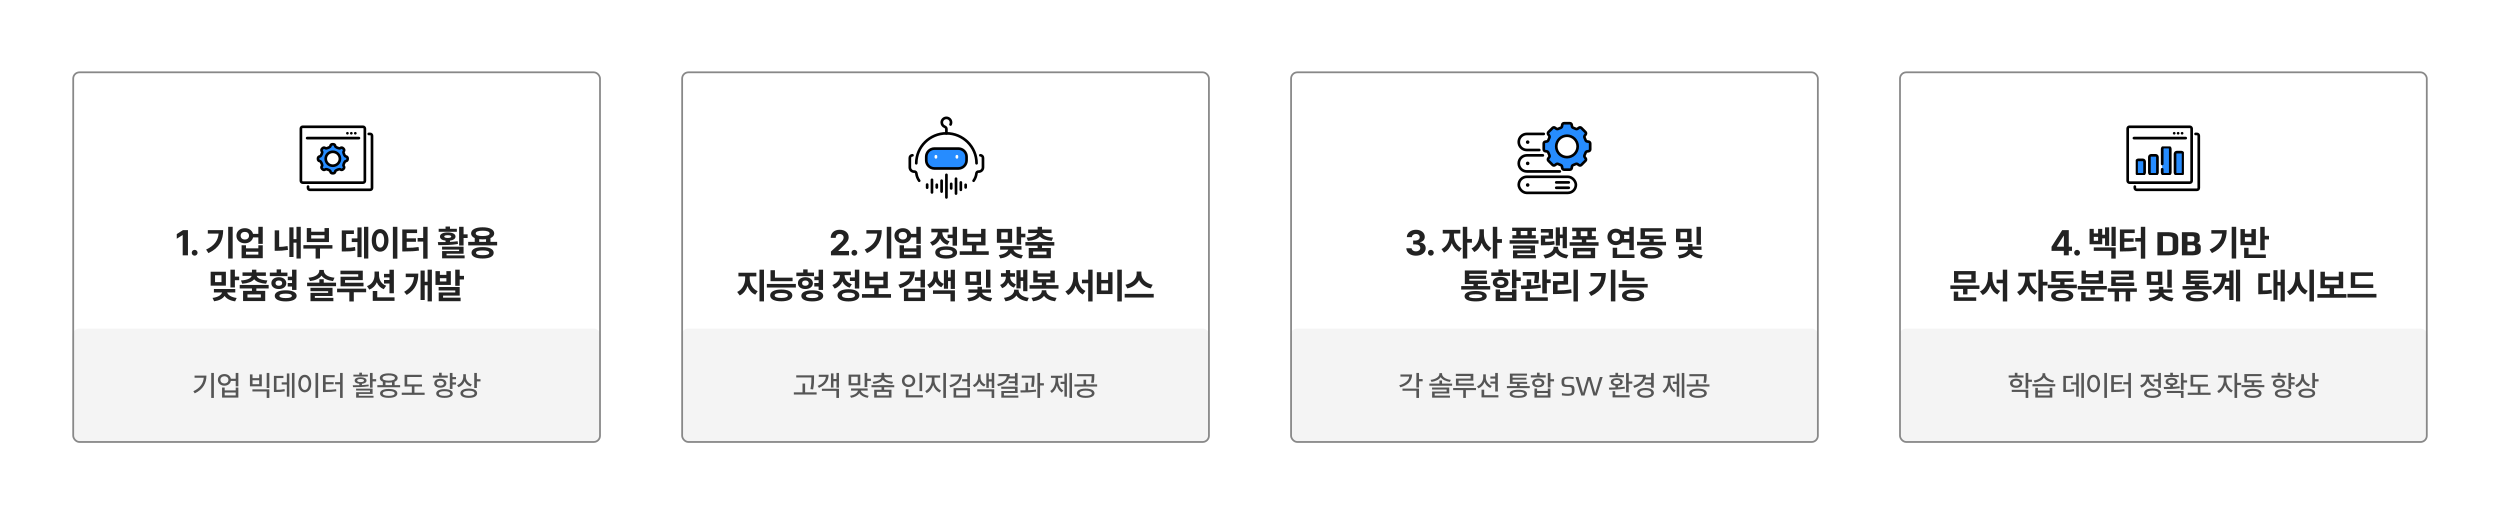 <svg width="1400" height="288" viewBox="0 0 1400 288" fill="none" xmlns="http://www.w3.org/2000/svg">
<g filter="url(#filter0_d_27_5162)">
<g clip-path="url(#clip0_27_5162)">
<rect x="40.5" y="30" width="296" height="208" rx="4" fill="white"/>
<path d="M206.5 65H207.32C207.872 65 208.32 65.448 208.32 66V95.28C208.32 95.832 207.872 96.28 207.32 96.28H173.5C172.948 96.28 172.5 95.832 172.5 95.28L172.5 94.5" stroke="black" stroke-width="1.5" stroke-linecap="round"/>
<path d="M201.388 60.761H171.415C169.805 60.761 168.5 62.04 168.5 63.617V89.186C168.5 90.764 169.805 92.043 171.415 92.043H201.388C202.998 92.043 204.303 90.764 204.303 89.186V63.617C204.303 62.04 202.998 60.761 201.388 60.761Z" fill="white"/>
<path d="M201 67.339L172 67.339" stroke="black" stroke-width="1.5" stroke-linecap="round"/>
<path d="M198.966 65.368C199.385 65.368 199.725 65.034 199.725 64.623C199.725 64.212 199.385 63.879 198.966 63.879C198.546 63.879 198.206 64.212 198.206 64.623C198.206 65.034 198.546 65.368 198.966 65.368Z" fill="black"/>
<path d="M196.748 65.368C197.168 65.368 197.508 65.034 197.508 64.623C197.508 64.212 197.168 63.879 196.748 63.879C196.329 63.879 195.989 64.212 195.989 64.623C195.989 65.034 196.329 65.368 196.748 65.368Z" fill="black"/>
<path d="M194.552 65.368C194.971 65.368 195.311 65.034 195.311 64.623C195.311 64.212 194.971 63.879 194.552 63.879C194.132 63.879 193.792 64.212 193.792 64.623C193.792 65.034 194.132 65.368 194.552 65.368Z" fill="black"/>
<rect x="168.5" y="61" width="35.82" height="31.28" rx="1" stroke="black" stroke-width="1.5" stroke-linecap="round"/>
<path d="M192.852 81.012C192.996 80.596 193.335 80.265 193.769 80.19V80.19C194.292 80.099 194.675 79.644 194.675 79.113V78.699C194.675 78.167 194.292 77.713 193.769 77.622V77.622C193.335 77.546 192.997 77.216 192.856 76.799C192.752 76.492 192.628 76.197 192.482 75.913C192.28 75.522 192.277 75.047 192.532 74.689V74.689C192.832 74.267 192.781 73.69 192.411 73.328L192.084 73.007C191.704 72.635 191.115 72.583 190.676 72.883V72.883C190.312 73.132 189.837 73.135 189.441 72.939C189.143 72.792 188.831 72.663 188.508 72.557C188.096 72.421 187.768 72.09 187.69 71.663V71.663C187.598 71.151 187.152 70.778 186.632 70.778H186.13C185.61 70.778 185.164 71.151 185.071 71.663V71.663C184.994 72.09 184.665 72.421 184.252 72.554C183.931 72.657 183.622 72.781 183.325 72.928C182.925 73.126 182.446 73.129 182.077 72.878V72.878C181.643 72.581 181.06 72.633 180.684 73.001L180.357 73.322C179.984 73.688 179.932 74.27 180.235 74.696V74.696C180.487 75.051 180.49 75.521 180.291 75.909C180.144 76.194 180.016 76.492 179.909 76.8C179.765 77.216 179.427 77.546 178.993 77.622V77.622C178.469 77.713 178.087 78.167 178.087 78.699V79.113C178.087 79.644 178.469 80.099 178.993 80.19V80.19C179.427 80.265 179.765 80.596 179.906 81.013C180.01 81.319 180.134 81.615 180.28 81.898C180.481 82.289 180.484 82.765 180.229 83.123V83.123C179.929 83.544 179.981 84.121 180.35 84.483L180.678 84.804C181.057 85.176 181.646 85.228 182.085 84.928V84.928C182.45 84.679 182.924 84.677 183.32 84.872C183.619 85.02 183.93 85.148 184.253 85.254C184.665 85.39 184.994 85.722 185.071 86.149V86.149C185.164 86.661 185.61 87.033 186.13 87.033H186.632C187.152 87.033 187.598 86.661 187.69 86.149V86.149C187.768 85.722 188.096 85.39 188.509 85.258C188.83 85.154 189.14 85.03 189.437 84.883C189.836 84.686 190.316 84.682 190.684 84.934V84.934C191.118 85.23 191.701 85.179 192.077 84.811L192.405 84.49C192.778 84.124 192.83 83.541 192.527 83.115V83.115C192.274 82.76 192.271 82.29 192.471 81.902C192.617 81.617 192.745 81.32 192.852 81.012ZM186.381 82.808C184.184 82.808 182.398 81.058 182.398 78.906C182.398 76.753 184.184 75.003 186.381 75.003C188.577 75.003 190.363 76.753 190.363 78.906C190.363 81.058 188.577 82.808 186.381 82.808Z" fill="#268CFF" stroke="black" stroke-width="1.5" stroke-linecap="round"/>
<path d="M105.258 118.859V133H102.309V121.652H102.231L98.989 123.684V121.086L102.485 118.859H105.258ZM109.017 133.176C108.099 133.176 107.357 132.434 107.376 131.535C107.357 130.637 108.099 129.914 109.017 129.914C109.876 129.914 110.638 130.637 110.638 131.535C110.638 132.434 109.876 133.176 109.017 133.176ZM130.303 117.023V134.797H127.783V117.023H130.303ZM124.971 118.879C124.971 124.27 123.076 128.742 116.729 131.75L115.42 129.758C120.01 127.59 122.031 124.777 122.432 120.832H116.377V118.879H124.971ZM137.128 117.785C139.403 117.766 141.21 119.064 141.698 120.969H144.667V117.023H147.147V126.574H144.667V122.961H141.717C141.249 124.914 139.422 126.242 137.128 126.242C134.393 126.242 132.381 124.465 132.401 121.984C132.381 119.543 134.393 117.766 137.128 117.785ZM137.128 119.855C135.741 119.836 134.745 120.656 134.764 121.984C134.745 123.312 135.741 124.152 137.128 124.152C138.475 124.152 139.452 123.312 139.452 121.984C139.452 120.656 138.475 119.836 137.128 119.855ZM137.753 127.355V129.074H144.667V127.355H147.147V134.602H135.292V127.355H137.753ZM137.753 132.59H144.667V130.988H137.753V132.59ZM168.433 117.023V134.797H166.031V125.91H164.371V133.938H162.027V117.316H164.371V123.898H166.031V117.023H168.433ZM156.324 118.996V128.273C157.75 128.244 159.312 128.117 161.031 127.785L161.285 129.934C158.902 130.344 156.871 130.461 155.035 130.461H153.824V118.996H156.324ZM186.156 127.277V129.23H179.203V134.797H176.742V129.23H169.887V127.277H186.156ZM174.262 117.707V119.758H181.723V117.707H184.223V125.559H171.801V117.707H174.262ZM174.262 123.566H181.723V121.711H174.262V123.566ZM206.251 117.023V134.797H203.849V117.023H206.251ZM202.481 117.336V133.996H200.157V125.539H196.974V123.508H200.157V117.336H202.481ZM198.185 119.035V121.027H193.829V128.762C195.733 128.752 197.169 128.654 198.829 128.312L199.024 130.344C197.013 130.754 195.216 130.832 192.618 130.832H191.388V119.035H198.185ZM222.529 117.023V134.836H220.009V117.023H222.529ZM212.88 118.273C215.556 118.273 217.548 120.734 217.548 124.602C217.548 128.508 215.556 130.949 212.88 130.949C210.146 130.949 208.154 128.508 208.173 124.602C208.154 120.734 210.146 118.273 212.88 118.273ZM212.88 120.52C211.494 120.52 210.576 121.965 210.576 124.602C210.576 127.258 211.494 128.684 212.88 128.684C214.228 128.684 215.146 127.258 215.146 124.602C215.146 121.965 214.228 120.52 212.88 120.52ZM239.451 117.023V134.836H236.99V125.305H233.865V123.293H236.99V117.023H239.451ZM233.572 118.508V120.52H227.752V123.469H232.928V125.422H227.752V128.781C230.213 128.762 232.185 128.674 234.393 128.332L234.646 130.324C232.049 130.715 229.725 130.812 226.678 130.812H225.271V118.508H233.572ZM259.604 117.023V121.223H261.87V123.293H259.604V127.492H257.104V117.023H259.604ZM259.604 128.117V132.102H250.073V133.02H260.19V134.68H247.573V130.598H257.104V129.777H247.554V128.117H259.604ZM245.19 125.578C246.489 125.588 247.964 125.588 249.507 125.539V124.758C247.563 124.533 246.362 123.723 246.382 122.453C246.362 121.008 248.081 120.168 250.737 120.168C253.374 120.168 255.073 121.008 255.093 122.453C255.073 123.723 253.901 124.523 251.987 124.758V125.461C253.442 125.393 254.907 125.275 256.284 125.09L256.46 126.633C252.671 127.277 248.55 127.297 245.444 127.297L245.19 125.578ZM255.835 118.137V119.797H245.659V118.137H249.507V116.867H251.987V118.137H255.835ZM250.737 121.711C249.468 121.711 248.745 121.945 248.765 122.453C248.745 122.98 249.468 123.254 250.737 123.273C251.987 123.254 252.69 122.98 252.71 122.453C252.69 121.945 251.987 121.711 250.737 121.711ZM278.402 125.441V127.434H262.191V125.441H265.843V123.312C264.544 122.736 263.812 121.857 263.812 120.715C263.812 118.566 266.331 117.277 270.296 117.277C274.222 117.277 276.742 118.566 276.761 120.715C276.751 121.867 275.99 122.766 274.671 123.332V125.441H278.402ZM270.277 128.371C274.124 128.371 276.449 129.504 276.468 131.555C276.449 133.645 274.124 134.777 270.277 134.777C266.37 134.777 264.046 133.645 264.046 131.555C264.046 129.504 266.37 128.371 270.277 128.371ZM270.277 130.246C267.816 130.246 266.566 130.676 266.585 131.555C266.566 132.473 267.816 132.922 270.277 132.922C272.679 132.922 273.949 132.473 273.968 131.555C273.949 130.676 272.679 130.246 270.277 130.246ZM270.296 119.191C267.777 119.191 266.39 119.719 266.41 120.715C266.39 121.691 267.777 122.18 270.296 122.18C272.777 122.18 274.183 121.691 274.183 120.715C274.183 119.719 272.777 119.191 270.296 119.191ZM268.363 125.441H272.191V123.957C271.605 124.025 270.97 124.055 270.296 124.055C269.603 124.055 268.958 124.025 268.363 123.938V125.441ZM126.5 142.176V149.969H117.965V142.176H126.5ZM120.426 144.148V147.996H124.039V144.148H120.426ZM131.539 141.023V144.891H133.941V146.922H131.539V150.984H129.039V141.023H131.539ZM131.754 151.824V153.797H127.203C127.623 155.125 129.381 156.443 132.535 156.863L131.656 158.758C128.805 158.377 126.793 157.234 125.777 155.711C124.752 157.234 122.75 158.357 119.918 158.719L119.019 156.824C122.223 156.434 123.941 155.164 124.351 153.797H119.781V151.824H131.754ZM150.453 149.559V151.531H143.559V152.898H148.52V158.602H136.118V152.898H141.098V151.531H134.243V149.559H150.453ZM143.559 141.023V142.547H148.891V144.5H143.774C144.076 145.73 145.893 146.834 149.731 147.059L149.008 148.895C145.717 148.67 143.442 147.771 142.328 146.375C141.205 147.771 138.93 148.67 135.649 148.895L134.926 147.059C138.793 146.834 140.571 145.73 140.903 144.5H135.805V142.547H141.098V141.023H143.559ZM138.578 154.871V156.609H146.078V154.871H138.578ZM160.97 142.664V144.637H151.087V142.664H154.915V140.867H157.395V142.664H160.97ZM156.126 145.223C158.567 145.242 160.325 146.59 160.345 148.562C160.325 150.555 158.567 151.883 156.126 151.863C153.665 151.883 151.946 150.555 151.966 148.562C151.946 146.59 153.665 145.242 156.126 145.223ZM156.126 147.078C154.993 147.078 154.27 147.605 154.29 148.562C154.27 149.52 154.993 150.027 156.126 150.027C157.239 150.027 158.02 149.52 158.02 148.562C158.02 147.605 157.239 147.078 156.126 147.078ZM166.028 141.023V152.352H163.548V150.477H161.126V148.484H163.548V146.922H161.165V144.93H163.548V141.023H166.028ZM159.993 152.566C163.763 152.566 166.126 153.719 166.126 155.691C166.126 157.625 163.763 158.797 159.993 158.797C156.204 158.797 153.86 157.625 153.86 155.691C153.86 153.719 156.204 152.566 159.993 152.566ZM159.993 154.441C157.727 154.461 156.477 154.852 156.477 155.691C156.477 156.492 157.727 156.922 159.993 156.922C162.22 156.922 163.45 156.492 163.45 155.691C163.45 154.852 162.22 154.461 159.993 154.441ZM181.299 146.375V148.289H188.193V150.262H171.982V148.289H178.838V146.375H181.299ZM181.338 141.551C181.338 143.445 183.252 145.145 187.334 145.516L186.474 147.41C183.428 147.039 181.191 145.975 180.049 144.344C178.916 145.975 176.679 147.039 173.623 147.41L172.763 145.516C176.845 145.145 178.799 143.445 178.799 141.551V141.18H181.338V141.551ZM186.22 151.16V155.75H176.318V156.805H186.689V158.68H173.877V153.992H183.76V153.055H173.857V151.16H186.22ZM203.162 141.57V146.863H193.221V148.348H203.573V150.34H190.701V144.988H200.604V143.582H190.643V141.57H203.162ZM205.037 151.668V153.66H198.123V158.836H195.623V153.66H188.768V151.668H205.037ZM212.253 144.09C212.253 146.551 213.464 148.992 216.276 150.027L214.889 151.961C213.024 151.229 211.745 149.832 211.022 148.074C210.241 149.949 208.864 151.414 206.843 152.176L205.514 150.223C208.425 149.188 209.733 146.688 209.733 144.09V142.039H212.253V144.09ZM220.573 141.043V154.227H218.093V148.797H215.046V146.785H218.093V145.359H215.046V143.348H218.093V141.043H220.573ZM220.944 156.492V158.484H208.737V152.957H211.257V156.492H220.944ZM241.859 141.023V158.797H239.457V149.754H237.836V158.016H235.511V141.492H237.836V147.762H239.457V141.023H241.859ZM234.261 143.211C234.242 148.172 232.758 152.234 227.758 155.145L226.312 153.426C229.935 151.297 231.488 148.689 231.84 145.203H227.211V143.211H234.261ZM246.34 141.824V143.934H249.973V141.824H252.473V149.578H243.86V141.824H246.34ZM246.34 147.625H249.973V145.809H246.34V147.625ZM257.434 141.023V144.48H259.836V146.492H257.434V150.066H254.934V141.023H257.434ZM257.434 150.73V155.555H248.117V156.707H257.942V158.68H245.676V153.777H254.953V152.664H245.637V150.73H257.434Z" fill="#222222"/>
<rect x="40.5" y="174" width="296" height="64" rx="4" fill="#F4F4F4"/>
<path d="M119.782 198.828V212.828H118.282V198.828H119.782ZM115.61 200.328C115.61 204.422 113.86 207.984 109.063 210.281L108.282 209.078C112.009 207.305 113.821 204.781 114.11 201.516H108.954V200.328H115.61ZM125.685 199.469C127.528 199.453 128.95 200.523 129.263 202.094H131.997V198.828H133.482V206.344H131.997V203.312H129.278C128.974 204.922 127.544 206 125.685 206C123.544 206 122.013 204.656 122.013 202.719C122.013 200.812 123.544 199.453 125.685 199.469ZM125.685 200.703C124.357 200.703 123.435 201.516 123.435 202.719C123.435 203.922 124.357 204.75 125.685 204.75C126.982 204.75 127.903 203.922 127.903 202.719C127.903 201.516 126.982 200.703 125.685 200.703ZM125.825 207.016V208.641H131.997V207.016H133.482V212.656H124.357V207.016H125.825ZM125.825 211.438H131.997V209.812H125.825V211.438ZM141.412 199.672V201.766H145.146V199.672H146.615V206.344H139.958V199.672H141.412ZM141.412 205.141H145.146V202.938H141.412V205.141ZM150.833 208.016V212.828H149.349V209.203H141.349V208.016H150.833ZM150.833 198.828V207.281H149.349V198.828H150.833ZM164.923 198.828V212.828H163.486V198.828H164.923ZM162.033 199.125V212.125H160.627V205.328H157.752V204.094H160.627V199.125H162.033ZM158.705 200.5V201.719H154.845V208.297C156.681 208.281 157.916 208.203 159.361 207.891L159.486 209.141C157.877 209.469 156.502 209.531 154.314 209.531H153.392V200.5H158.705ZM178.154 198.828V212.859H176.67V198.828H178.154ZM170.67 199.875C172.748 199.875 174.279 201.781 174.279 204.781C174.279 207.797 172.748 209.703 170.67 209.703C168.56 209.703 167.045 207.797 167.045 204.781C167.045 201.781 168.56 199.875 170.67 199.875ZM170.67 201.203C169.373 201.203 168.482 202.578 168.482 204.781C168.482 207 169.373 208.375 170.67 208.375C171.951 208.375 172.842 207 172.842 204.781C172.842 202.578 171.951 201.203 170.67 201.203ZM191.9 198.828V212.859H190.432V205.219H187.65V204H190.432V198.828H191.9ZM187.416 200.078V201.281H182.369V204H186.822V205.188H182.369V208.312C184.713 208.305 186.338 208.25 188.197 207.922L188.353 209.125C186.322 209.453 184.557 209.531 181.963 209.547H180.869V200.078H187.416ZM208.658 198.828V202.312H210.658V203.578H208.658V207.078H207.174V198.828H208.658ZM208.658 207.672V210.594H200.924V211.656H209.174V212.688H199.44V209.641H207.19V208.703H199.408V207.672H208.658ZM197.549 205.75C198.635 205.75 199.893 205.75 201.205 205.703V204.922C199.596 204.773 198.596 204.133 198.612 203.078C198.596 201.938 199.908 201.266 201.94 201.266C203.955 201.266 205.268 201.938 205.268 203.078C205.268 204.125 204.276 204.766 202.69 204.922V205.656C203.94 205.594 205.205 205.492 206.377 205.328L206.502 206.297C203.487 206.797 200.174 206.812 197.705 206.812L197.549 205.75ZM205.987 199.828V200.859H197.908V199.828H201.205V198.703H202.69V199.828H205.987ZM201.94 202.234C200.737 202.234 200.018 202.547 200.018 203.078C200.018 203.641 200.737 203.984 201.94 203.984C203.127 203.984 203.846 203.641 203.846 203.078C203.846 202.547 203.127 202.234 201.94 202.234ZM224.077 205.656V206.859H211.311V205.656H214.373V203.766C213.295 203.328 212.686 202.625 212.686 201.703C212.686 200.047 214.608 199.078 217.686 199.078C220.748 199.078 222.686 200.047 222.686 201.703C222.686 202.625 222.069 203.336 220.983 203.766V205.656H224.077ZM217.686 207.812C220.702 207.812 222.514 208.703 222.514 210.297C222.514 211.922 220.702 212.797 217.686 212.797C214.639 212.797 212.827 211.922 212.827 210.297C212.827 208.703 214.639 207.812 217.686 207.812ZM217.686 208.953C215.545 208.953 214.327 209.438 214.327 210.297C214.327 211.172 215.545 211.672 217.686 211.656C219.795 211.672 221.03 211.172 221.03 210.297C221.03 209.438 219.795 208.953 217.686 208.953ZM217.686 200.219C215.514 200.219 214.202 200.766 214.217 201.703C214.202 202.641 215.514 203.172 217.686 203.172C219.858 203.172 221.155 202.641 221.155 201.703C221.155 200.766 219.858 200.219 217.686 200.219ZM215.873 205.656H219.514V204.156C218.967 204.25 218.35 204.297 217.686 204.297C217.03 204.297 216.42 204.25 215.873 204.172V205.656ZM236.323 205.281V206.469H232.088V209.891H237.792V211.109H224.979V209.891H230.62V206.469H226.573V199.906H236.198V201.109H228.057V205.281H236.323ZM255.378 201.141V202.359H253.393V204.125H255.378V205.344H253.393V207.812H251.909V198.828H253.393V201.141H255.378ZM248.925 207.922C251.784 207.922 253.55 208.828 253.55 210.375C253.55 211.891 251.784 212.812 248.925 212.797C246.034 212.812 244.268 211.891 244.284 210.375C244.268 208.828 246.034 207.922 248.925 207.922ZM248.925 209.062C246.909 209.062 245.737 209.516 245.753 210.375C245.737 211.188 246.909 211.672 248.925 211.672C250.909 211.672 252.081 211.188 252.081 210.375C252.081 209.516 250.909 209.062 248.925 209.062ZM250.753 200.328V201.5H242.409V200.328H245.847V198.719H247.331V200.328H250.753ZM246.581 202.141C248.597 202.141 249.972 203.141 249.972 204.641C249.972 206.141 248.597 207.125 246.581 207.109C244.534 207.125 243.175 206.141 243.175 204.641C243.175 203.141 244.534 202.141 246.581 202.141ZM246.581 203.25C245.393 203.25 244.597 203.781 244.612 204.641C244.597 205.469 245.393 205.984 246.581 205.984C247.768 205.984 248.565 205.469 248.581 204.641C248.565 203.781 247.768 203.25 246.581 203.25ZM260.89 201.062C260.89 202.906 262.171 204.609 264.265 205.297L263.468 206.469C261.937 205.93 260.788 204.836 260.187 203.453C259.569 205.023 258.382 206.25 256.749 206.859L255.952 205.672C258.14 204.891 259.405 203.031 259.421 200.938V199.562H260.89V201.062ZM267.062 198.828V202.344H269.093V203.594H267.062V207.281H265.577V198.828H267.062ZM262.546 207.609C265.421 207.609 267.187 208.562 267.187 210.203C267.187 211.859 265.421 212.812 262.546 212.797C259.64 212.812 257.843 211.859 257.843 210.203C257.843 208.562 259.64 207.609 262.546 207.609ZM262.546 208.781C260.515 208.781 259.312 209.312 259.327 210.203C259.312 211.125 260.515 211.625 262.546 211.641C264.562 211.625 265.733 211.125 265.733 210.203C265.733 209.312 264.562 208.781 262.546 208.781Z" fill="#555555"/>
</g>
<rect x="41" y="30.5" width="295" height="207" rx="3.5" stroke="#888888"/>
</g>
<g filter="url(#filter1_d_27_5162)">
<g clip-path="url(#clip1_27_5162)">
<rect x="381.5" y="30" width="296" height="208" rx="4" fill="white"/>
<path d="M536.658 73.207H523.31C520.761 73.207 518.695 75.259 518.695 77.79V79.758C518.695 82.289 520.761 84.341 523.31 84.341H536.658C539.207 84.341 541.273 82.289 541.273 79.758V77.79C541.273 75.259 539.207 73.207 536.658 73.207Z" fill="#268CFF" stroke="black" stroke-width="1.5" stroke-linecap="round"/>
<path d="M524.108 77.486V78.109" stroke="white" stroke-width="1.5" stroke-linecap="round"/>
<path d="M535.86 77.486V78.109" stroke="white" stroke-width="1.5" stroke-linecap="round"/>
<path d="M514.752 91.211C513.898 90.026 513.334 88.622 513.16 87.101C513.098 86.552 512.656 86.103 512.104 86.103H511.896C510.573 86.103 509.5 85.037 509.5 83.723V78.425C509.5 77.616 510.16 76.961 510.974 76.961" stroke="black" stroke-width="1.5" stroke-linecap="round"/>
<path d="M548.994 76.96C549.808 76.96 550.468 77.615 550.468 78.424V83.722C550.468 85.036 549.395 86.102 548.071 86.102H547.864C547.311 86.102 546.87 86.551 546.807 87.1C546.634 88.621 546.069 90.025 545.215 91.21" stroke="black" stroke-width="1.5" stroke-linecap="round"/>
<path d="M546.864 81.433C546.864 72.176 539.271 64.67 529.984 64.67C520.697 64.67 513.104 72.176 513.104 81.433" stroke="black" stroke-width="1.5" stroke-linecap="round"/>
<path d="M529.984 64.67V62.156C529.984 61.604 529.52 61.174 529.008 60.968C528.058 60.585 527.388 59.659 527.388 58.578C527.388 57.154 528.55 56 529.984 56C531.418 56 532.58 57.154 532.58 58.578C532.58 58.986 532.485 59.373 532.314 59.716" stroke="black" stroke-width="1.5" stroke-linecap="round"/>
<path d="M519.203 93.36V95.103" stroke="black" stroke-width="1.5" stroke-linecap="round"/>
<path d="M521.902 97.765V90.698" stroke="black" stroke-width="1.5" stroke-linecap="round"/>
<path d="M524.601 93.456V95.007" stroke="black" stroke-width="1.5" stroke-linecap="round"/>
<path d="M527.299 91.176V97.287" stroke="black" stroke-width="1.5" stroke-linecap="round"/>
<path d="M529.998 87.906V100.556" stroke="black" stroke-width="1.5" stroke-linecap="round"/>
<path d="M532.668 92.954V95.508" stroke="black" stroke-width="1.5" stroke-linecap="round"/>
<path d="M535.367 90.069V98.394" stroke="black" stroke-width="1.5" stroke-linecap="round"/>
<path d="M538.066 92.157V96.308" stroke="black" stroke-width="1.5" stroke-linecap="round"/>
<path d="M540.766 93.493V94.968" stroke="black" stroke-width="1.5" stroke-linecap="round"/>
<path d="M465.336 133L465.316 130.871L470.394 126.203C471.722 124.934 472.425 124.152 472.425 123.039C472.425 121.789 471.468 121.008 470.179 121.008C468.851 121.008 467.992 121.848 467.992 123.195H465.199C465.179 120.422 467.23 118.664 470.218 118.664C473.246 118.664 475.257 120.383 475.257 122.844C475.257 124.445 474.476 125.773 471.566 128.41L469.418 130.5V130.578H475.453V133H465.336ZM478.461 133.176C477.543 133.176 476.801 132.434 476.821 131.535C476.801 130.637 477.543 129.914 478.461 129.914C479.321 129.914 480.082 130.637 480.082 131.535C480.082 132.434 479.321 133.176 478.461 133.176ZM499.107 117.023V134.797H496.588V117.023H499.107ZM493.775 118.879C493.775 124.27 491.881 128.742 485.533 131.75L484.225 129.758C488.814 127.59 490.836 124.777 491.236 120.832H485.182V118.879H493.775ZM505.612 117.785C507.887 117.766 509.694 119.064 510.182 120.969H513.151V117.023H515.632V126.574H513.151V122.961H510.202C509.733 124.914 507.907 126.242 505.612 126.242C502.878 126.242 500.866 124.465 500.886 121.984C500.866 119.543 502.878 117.766 505.612 117.785ZM505.612 119.855C504.225 119.836 503.229 120.656 503.249 121.984C503.229 123.312 504.225 124.152 505.612 124.152C506.96 124.152 507.936 123.312 507.936 121.984C507.936 120.656 506.96 119.836 505.612 119.855ZM506.237 127.355V129.074H513.151V127.355H515.632V134.602H503.776V127.355H506.237ZM506.237 132.59H513.151V130.988H506.237V132.59ZM535.926 117.023V127.57H533.446V123.371H530.672V121.359H533.446V117.023H535.926ZM529.852 127.961C533.641 127.98 535.965 129.23 535.985 131.398C535.965 133.547 533.641 134.816 529.852 134.816C526.063 134.816 523.739 133.547 523.739 131.398C523.739 129.23 526.063 127.98 529.852 127.961ZM529.852 129.875C527.489 129.875 526.219 130.363 526.219 131.398C526.219 132.414 527.489 132.922 529.852 132.922C532.215 132.922 533.504 132.414 533.504 131.398C533.504 130.363 532.215 129.875 529.852 129.875ZM531.2 118.098V120.09H527.664C527.723 122.16 528.973 124.25 531.746 125.168L530.516 127.121C528.553 126.486 527.205 125.197 526.434 123.586C525.643 125.402 524.227 126.867 522.118 127.59L520.829 125.617C523.748 124.641 525.057 122.316 525.125 120.09H521.551V118.098H531.2ZM553.7 130.695V132.727H537.431V130.695H544.286V127.414H539.15V118.156H541.65V120.91H549.404V118.156H551.884V127.414H546.767V130.695H553.7ZM541.65 125.422H549.404V122.902H541.65V125.422ZM566.788 118.176V125.969H558.253V118.176H566.788ZM560.714 120.148V123.996H564.327V120.148H560.714ZM571.827 117.023V120.891H574.229V122.922H571.827V126.984H569.327V117.023H571.827ZM572.042 127.824V129.797H567.491C567.911 131.125 569.669 132.443 572.823 132.863L571.944 134.758C569.093 134.377 567.081 133.234 566.065 131.711C565.04 133.234 563.038 134.357 560.206 134.719L559.307 132.824C562.511 132.434 564.229 131.164 564.639 129.797H560.069V127.824H572.042ZM590.421 125.559V127.531H583.527V128.898H588.488V134.602H576.086V128.898H581.066V127.531H574.211V125.559H590.421ZM583.527 117.023V118.547H588.859V120.5H583.742C584.045 121.73 585.861 122.834 589.699 123.059L588.976 124.895C585.685 124.67 583.41 123.771 582.296 122.375C581.173 123.771 578.898 124.67 575.617 124.895L574.894 123.059C578.761 122.834 580.539 121.73 580.871 120.5H575.773V118.547H581.066V117.023H583.527ZM578.546 130.871V132.609H586.046V130.871H578.546ZM419.845 145.867C419.845 148.738 421.31 151.805 424.298 153.055L422.95 155.008C420.851 154.119 419.405 152.352 418.614 150.184C417.804 152.537 416.329 154.49 414.239 155.457L412.814 153.484C415.763 152.176 417.286 148.875 417.286 145.867V144.773H413.517V142.742H423.556V144.773H419.845V145.867ZM427.833 141.023V158.797H425.314V141.023H427.833ZM443.85 145.477V147.469H431.486V141.297H433.967V145.477H443.85ZM445.686 148.992V151.023H429.436V148.992H445.686ZM437.521 152.137C441.369 152.156 443.693 153.348 443.713 155.438C443.693 157.547 441.369 158.738 437.521 158.738C433.635 158.738 431.291 157.547 431.291 155.438C431.291 153.348 433.635 152.156 437.521 152.137ZM437.521 154.07C435.061 154.09 433.811 154.5 433.83 155.438C433.811 156.355 435.061 156.844 437.521 156.844C439.924 156.844 441.193 156.355 441.213 155.438C441.193 154.5 439.924 154.09 437.521 154.07ZM455.843 142.664V144.637H445.96V142.664H449.788V140.867H452.268V142.664H455.843ZM450.999 145.223C453.44 145.242 455.198 146.59 455.218 148.562C455.198 150.555 453.44 151.883 450.999 151.863C448.538 151.883 446.819 150.555 446.839 148.562C446.819 146.59 448.538 145.242 450.999 145.223ZM450.999 147.078C449.866 147.078 449.143 147.605 449.163 148.562C449.143 149.52 449.866 150.027 450.999 150.027C452.112 150.027 452.893 149.52 452.893 148.562C452.893 147.605 452.112 147.078 450.999 147.078ZM460.901 141.023V152.352H458.421V150.477H455.999V148.484H458.421V146.922H456.038V144.93H458.421V141.023H460.901ZM454.866 152.566C458.636 152.566 460.999 153.719 460.999 155.691C460.999 157.625 458.636 158.797 454.866 158.797C451.077 158.797 448.733 157.625 448.733 155.691C448.733 153.719 451.077 152.566 454.866 152.566ZM454.866 154.441C452.6 154.461 451.35 154.852 451.35 155.691C451.35 156.492 452.6 156.922 454.866 156.922C457.093 156.922 458.323 156.492 458.323 155.691C458.323 154.852 457.093 154.461 454.866 154.441ZM481.196 141.023V151.57H478.715V147.371H475.942V145.359H478.715V141.023H481.196ZM475.121 151.961C478.911 151.98 481.235 153.23 481.254 155.398C481.235 157.547 478.911 158.816 475.121 158.816C471.332 158.816 469.008 157.547 469.008 155.398C469.008 153.23 471.332 151.98 475.121 151.961ZM475.121 153.875C472.758 153.875 471.489 154.363 471.489 155.398C471.489 156.414 472.758 156.922 475.121 156.922C477.485 156.922 478.774 156.414 478.774 155.398C478.774 154.363 477.485 153.875 475.121 153.875ZM476.469 142.098V144.09H472.934C472.993 146.16 474.243 148.25 477.016 149.168L475.786 151.121C473.823 150.486 472.475 149.197 471.704 147.586C470.913 149.402 469.496 150.867 467.387 151.59L466.098 149.617C469.018 148.641 470.327 146.316 470.395 144.09H466.821V142.098H476.469ZM498.97 154.695V156.727H482.7V154.695H489.556V151.414H484.419V142.156H486.919V144.91H494.673V142.156H497.154V151.414H492.036V154.695H498.97ZM486.919 149.422H494.673V146.902H486.919V149.422ZM512.214 142.059C512.214 146.707 509.284 149.93 504.069 151.375L503.093 149.441C506.921 148.406 509.128 146.453 509.557 144.051H504.05V142.059H512.214ZM517.975 141.043V150.984H515.495V147.293H512.331V145.262H515.495V141.043H517.975ZM517.975 151.688V158.582H506.198V151.688H517.975ZM508.639 153.641V156.629H515.514V153.641H508.639ZM525.164 144.109C525.164 146.082 526.14 148.016 528.504 148.953L527.156 150.867C525.662 150.262 524.617 149.168 523.992 147.82C523.328 149.363 522.214 150.643 520.554 151.336L519.226 149.402C521.726 148.328 522.742 146.121 522.742 144.109V142.059H525.164V144.109ZM534.754 141.043V151.805H532.39V147.391H530.906V151.707H528.582V141.316H530.906V145.359H532.39V141.043H534.754ZM534.754 152.586V158.797H532.273V154.578H522.468V152.586H534.754ZM549.364 142.098V149.578H540.673V142.098H549.364ZM543.134 144.031V147.625H546.884V144.031H543.134ZM554.638 141.023V151.102H552.157V141.023H554.638ZM554.95 152.078V153.934H549.97C550.243 155.145 552.118 156.541 555.634 156.883L554.794 158.758C551.835 158.484 549.736 157.41 548.661 156.004C547.558 157.43 545.448 158.475 542.47 158.758L541.611 156.883C545.175 156.6 547.05 155.174 547.314 153.934H542.333V152.078H547.392V150.613H549.892V152.078H554.95ZM568.409 142.996V144.969H565.675C565.694 146.736 566.71 148.436 568.936 149.227L567.823 151.082C566.241 150.535 565.177 149.51 564.542 148.23C563.917 149.637 562.843 150.77 561.221 151.375L560.05 149.578C562.276 148.709 563.302 146.873 563.311 144.969H560.557V142.996H563.311V141.238H565.675V142.996H568.409ZM575.343 141.043V153.055H572.979V147.312H571.554V151.492H569.21V141.316H571.554V145.281H572.979V141.043H575.343ZM570.421 152.508C570.401 154.383 572.335 156.316 576.124 156.785L575.264 158.719C572.354 158.318 570.264 157.117 569.19 155.457C568.077 157.117 565.987 158.318 563.096 158.719L562.218 156.785C566.026 156.316 567.921 154.383 567.921 152.508V152.215H570.421V152.508ZM581.086 141.531V143.074H588.214V141.531H590.695V148.23H585.89V149.676H592.765V151.648H576.554V149.676H583.429V148.23H578.625V141.531H581.086ZM581.086 146.297H588.214V144.93H581.086V146.297ZM585.91 152.879C585.91 154.637 587.765 156.395 591.671 156.805L590.812 158.719C587.853 158.338 585.744 157.234 584.64 155.672C583.537 157.234 581.447 158.338 578.527 158.719L577.648 156.805C581.515 156.395 583.371 154.637 583.39 152.879V152.547H585.91V152.879ZM603.568 145.047C603.568 148.387 604.915 151.629 607.884 152.918L606.361 154.91C604.388 153.943 603.07 152.176 602.337 149.988C601.556 152.312 600.189 154.217 598.157 155.223L596.595 153.191C599.642 151.824 601.029 148.387 601.048 145.047V142.391H603.568V145.047ZM611.849 141.023V158.836H609.388V148.621H605.892V146.609H609.388V141.023H611.849ZM628.217 141.023V158.836H625.697V141.023H628.217ZM616.713 142.43V146.766H620.541V142.43H623.002V154.676H614.213V142.43H616.713ZM616.713 152.664H620.541V148.699H616.713V152.664ZM639.175 143.367C639.175 145.965 641.479 148.758 645.503 149.441L644.409 151.512C641.313 150.896 639.009 149.158 637.866 146.863C636.684 149.139 634.38 150.887 631.304 151.512L630.229 149.441C634.175 148.738 636.499 145.945 636.518 143.367V142.078H639.175V143.367ZM646.089 154.559V156.609H629.819V154.559H646.089Z" fill="#222222"/>
<rect x="381.5" y="174" width="296" height="64" rx="4" fill="#F4F4F4"/>
<path d="M455.876 200.172V201.547C455.876 203.281 455.876 205.219 455.344 208.078L453.844 207.922C454.391 205.219 454.391 203.234 454.391 201.547V201.375H445.891V200.172H455.876ZM457.313 209.703V210.938H444.548V209.703H449.407V204.766H450.876V209.703H457.313ZM469.833 198.844V207.078H468.427V203.484H466.739V207H465.333V199.094H466.739V202.25H468.427V198.844H469.833ZM469.833 207.688V212.828H468.364V208.891H460.271V207.688H469.833ZM464.021 199.844C464.021 203.25 462.193 205.719 458.614 207.203L457.896 206.094C460.724 204.984 462.255 203.242 462.521 201.047H458.505V199.844H464.021ZM481.764 199.766V205.797H475.217V199.766H481.764ZM476.67 200.953V204.609H480.311V200.953H476.67ZM485.67 198.828V202.078H487.701V203.312H485.67V206.766H484.186V198.828H485.67ZM485.889 207.547V208.734H482.061C482.264 210.062 484.084 211.289 486.467 211.641L485.92 212.781C483.795 212.453 482.045 211.477 481.232 210.141C480.436 211.484 478.693 212.453 476.576 212.766L476.029 211.625C478.428 211.289 480.209 210.102 480.451 208.734H476.592V207.547H485.889ZM500.784 205.688V206.875H495.128V208.25H499.221V212.656H489.549V208.25H493.659V206.875H488.018V205.688H500.784ZM495.128 198.781V200.109H499.503V201.281H495.221C495.37 202.625 497.299 203.617 500.096 203.844L499.659 204.953C497.221 204.734 495.26 203.961 494.393 202.672C493.518 203.961 491.557 204.734 489.143 204.953L488.69 203.844C491.495 203.617 493.409 202.625 493.581 201.281H489.299V200.109H493.659V198.781H495.128ZM491.018 209.438V211.453H497.784V209.438H491.018ZM516.402 198.844V209.016H514.917V198.844H516.402ZM516.824 211.328V212.531H507.246V207.984H508.746V211.328H516.824ZM508.808 199.781C510.917 199.781 512.527 201.219 512.527 203.25C512.527 205.312 510.917 206.734 508.808 206.734C506.699 206.734 505.074 205.312 505.074 203.25C505.074 201.219 506.699 199.781 508.808 199.781ZM508.808 201.078C507.496 201.078 506.527 201.969 506.527 203.25C506.527 204.562 507.496 205.438 508.808 205.438C510.089 205.438 511.074 204.562 511.074 203.25C511.074 201.969 510.089 201.078 508.808 201.078ZM523.297 202.953C523.297 205.297 524.828 207.719 526.984 208.641L526.172 209.797C524.523 209.07 523.211 207.531 522.562 205.656C521.914 207.656 520.594 209.359 518.969 210.156L518.109 208.984C520.219 208 521.781 205.359 521.797 202.953V201.469H518.594V200.234H526.484V201.469H523.297V202.953ZM529.734 198.828V212.828H528.25V198.828H529.734ZM538.723 199.703C538.723 203.266 536.286 205.797 532.223 206.938L531.614 205.781C534.84 204.875 536.848 203.125 537.145 200.922H532.348V199.703H538.723ZM543.161 198.844V206.766H541.676V203.578H538.786V202.344H541.676V198.844H543.161ZM543.161 207.344V212.641H534.004V207.344H543.161ZM535.458 208.531V211.453H541.692V208.531H535.458ZM549.118 201.469C549.118 203.047 550.087 204.625 551.899 205.328L551.103 206.469C549.821 205.953 548.915 204.984 548.415 203.812C547.892 205.117 546.938 206.242 545.587 206.828L544.774 205.688C546.665 204.859 547.681 203.047 547.681 201.469V199.672H549.118V201.469ZM556.774 198.844V207.297H555.368V203.641H553.728V207.219H552.353V199.078H553.728V202.406H555.368V198.844H556.774ZM556.774 208.031V212.828H555.306V209.234H547.259V208.031H556.774ZM569.857 198.828V205.953H568.372V204.609H564.826V203.453H568.372V201.938H564.997C564.13 204.109 562.021 205.539 558.919 206.266L558.404 205.047C561.763 204.305 563.583 202.75 563.826 200.688H559.138V199.469H565.451C565.451 199.922 565.412 200.352 565.341 200.766H568.372V198.828H569.857ZM569.857 206.547V210.094H562.201V211.5H570.279V212.688H560.732V208.969H568.372V207.719H560.701V206.547H569.857ZM579.33 200.328V201.188C579.33 202.359 579.33 204.172 578.924 206.672L577.455 206.562C577.807 204.32 577.846 202.703 577.861 201.531H572.174V200.328H579.33ZM575.736 204.328V208.516C577.228 208.469 578.744 208.367 580.143 208.188L580.221 209.297C577.299 209.766 574.049 209.828 571.564 209.812L571.393 208.609C572.268 208.602 573.244 208.594 574.268 208.562V204.328H575.736ZM582.439 198.828V204.609H584.58V205.875H582.439V212.828H580.939V198.828H582.439ZM600.323 198.828V212.828H598.901V198.828H600.323ZM597.479 199.125V212.125H596.073V205H593.901V203.781H596.073V199.125H597.479ZM592.526 202.734C592.526 205.125 593.495 207.516 595.464 208.656L594.573 209.75C593.237 208.953 592.315 207.539 591.839 205.844C591.331 207.672 590.378 209.227 589.011 210.078L588.104 208.969C590.089 207.766 591.104 205.219 591.104 202.734V201.609H588.526V200.406H594.932V201.609H592.526V202.734ZM607.968 207.625C610.999 207.625 612.906 208.578 612.921 210.219C612.906 211.844 610.999 212.812 607.968 212.797C604.968 212.812 603.046 211.844 603.046 210.219C603.046 208.578 604.968 207.625 607.968 207.625ZM607.968 208.75C605.843 208.75 604.515 209.297 604.531 210.219C604.515 211.125 605.843 211.656 607.968 211.656C610.109 211.656 611.437 211.125 611.452 210.219C611.437 209.297 610.109 208.75 607.968 208.75ZM612.812 199.516V200.688C612.812 201.812 612.812 202.969 612.421 204.406L610.968 204.25C611.343 202.82 611.343 201.789 611.343 200.703H603.156V199.516H612.812ZM614.406 205.266V206.469H601.671V205.266H606.781V202.641H608.234V205.266H614.406Z" fill="#555555"/>
</g>
<rect x="382" y="30.5" width="295" height="207" rx="3.5" stroke="#888888"/>
</g>
<g filter="url(#filter2_d_27_5162)">
<g clip-path="url(#clip2_27_5162)">
<rect x="722.5" y="30" width="296" height="208" rx="4" fill="white"/>
<path d="M871.5 92.15H878.5" stroke="black" stroke-width="1.5" stroke-linecap="round"/>
<path d="M871.5 95.15H878.5" stroke="black" stroke-width="1.5" stroke-linecap="round"/>
<rect x="850.5" y="89" width="32" height="9" rx="4.5" stroke="black" stroke-width="1.5" stroke-linecap="round"/>
<circle cx="855.5" cy="93.6" r="1" fill="black"/>
<path d="M873.5 86H855C852.515 86 850.5 83.985 850.5 81.5V81.5C850.5 79.015 852.515 77 855 77H864" stroke="black" stroke-width="1.5" stroke-linecap="round"/>
<circle cx="855.5" cy="81.5" r="1" fill="black"/>
<path d="M862 74H855C852.515 74 850.5 71.985 850.5 69.5V69.5C850.5 67.015 852.515 65 855 65H864.5" stroke="black" stroke-width="1.5" stroke-linecap="round"/>
<circle cx="855.5" cy="69.6" r="1" fill="black"/>
<path fill-rule="evenodd" clip-rule="evenodd" d="M873.99 61.572C874.36 61.447 874.644 61.139 874.708 60.754L874.861 59.836C874.941 59.353 875.359 59 875.847 59H879.153C879.642 59 880.059 59.353 880.14 59.836L880.293 60.754C880.357 61.139 880.641 61.447 881.011 61.572C881.486 61.732 881.947 61.924 882.391 62.144C882.741 62.318 883.16 62.301 883.478 62.074L884.236 61.532C884.633 61.248 885.178 61.293 885.524 61.639L887.861 63.977C888.207 64.322 888.252 64.867 887.968 65.265L887.427 66.023C887.2 66.341 887.182 66.76 887.356 67.11C887.577 67.553 887.768 68.014 887.928 68.49C888.053 68.86 888.361 69.144 888.747 69.208L889.664 69.361C890.147 69.441 890.5 69.858 890.5 70.347V73.653C890.5 74.142 890.147 74.559 889.664 74.639L888.747 74.792C888.361 74.856 888.053 75.14 887.928 75.51C887.768 75.986 887.577 76.447 887.356 76.891C887.182 77.241 887.199 77.66 887.426 77.978L887.968 78.736C888.252 79.133 888.207 79.678 887.861 80.024L885.524 82.361C885.178 82.707 884.633 82.752 884.235 82.468L883.477 81.927C883.159 81.7 882.74 81.682 882.39 81.856C881.947 82.076 881.486 82.268 881.011 82.428C880.641 82.552 880.357 82.861 880.293 83.246L880.14 84.164C880.059 84.647 879.642 85 879.153 85H875.847C875.359 85 874.941 84.647 874.861 84.164L874.708 83.246C874.644 82.861 874.36 82.552 873.99 82.428C873.514 82.268 873.054 82.076 872.61 81.856C872.26 81.682 871.841 81.699 871.523 81.927L870.765 82.468C870.367 82.752 869.822 82.707 869.477 82.361L867.139 80.024C866.793 79.678 866.748 79.133 867.032 78.736L867.574 77.978C867.801 77.66 867.818 77.24 867.644 76.891C867.424 76.447 867.232 75.986 867.072 75.511C866.948 75.141 866.639 74.856 866.254 74.792L865.336 74.639C864.853 74.559 864.5 74.142 864.5 73.653L864.5 70.347C864.5 69.858 864.853 69.441 865.336 69.361L866.254 69.208C866.639 69.144 866.948 68.859 867.072 68.489C867.232 68.014 867.424 67.553 867.644 67.11C867.818 66.76 867.801 66.341 867.574 66.023L867.032 65.265C866.748 64.867 866.793 64.322 867.139 63.977L869.476 61.639C869.822 61.293 870.367 61.248 870.765 61.532L871.523 62.074C871.84 62.301 872.26 62.318 872.609 62.144C873.053 61.924 873.514 61.732 873.99 61.572ZM877.5 78C880.814 78 883.5 75.314 883.5 72C883.5 68.686 880.814 66 877.5 66C874.186 66 871.5 68.686 871.5 72C871.5 75.314 874.186 78 877.5 78Z" fill="#268CFF"/>
<path d="M871.523 62.074L871.087 62.684L871.523 62.074ZM869.476 61.639L870.007 62.169L869.476 61.639ZM867.139 63.977L867.669 64.507L867.139 63.977ZM867.644 67.11L866.973 66.776L867.644 67.11ZM866.254 69.208L866.131 68.468L866.254 69.208ZM865.336 74.639L865.459 73.9L865.336 74.639ZM866.254 74.792L866.131 75.532L866.254 74.792ZM867.644 76.891L868.316 76.557L867.644 76.891ZM872.61 81.856L872.276 82.528L872.61 81.856ZM871.523 81.927L871.959 82.537L871.523 81.927ZM874.708 83.246L873.968 83.37L874.708 83.246ZM873.99 82.428L873.75 83.139L873.99 82.428ZM874.861 84.164L875.601 84.041L874.861 84.164ZM881.011 82.428L881.25 83.139L881.011 82.428ZM880.293 83.246L879.553 83.123L880.293 83.246ZM883.477 81.927L883.913 81.316L883.477 81.927ZM882.39 81.856L882.724 82.528L882.39 81.856ZM884.235 82.468L884.671 81.858L884.235 82.468ZM887.968 78.736L888.578 78.3L887.968 78.736ZM887.356 76.891L888.027 77.225L887.356 76.891ZM887.426 77.978L888.037 77.542L887.426 77.978ZM888.747 74.792L888.87 75.532L888.747 74.792ZM887.928 75.51L887.217 75.271L887.928 75.51ZM889.664 74.639L889.541 73.9L889.664 74.639ZM889.664 69.361L889.788 68.621L889.664 69.361ZM887.928 68.49L887.217 68.729L887.928 68.49ZM888.747 69.208L888.623 69.948L888.747 69.208ZM887.427 66.023L886.816 65.587L887.427 66.023ZM887.356 67.11L888.028 66.776L887.356 67.11ZM887.861 63.977L887.331 64.507L887.861 63.977ZM887.968 65.265L887.358 64.829L887.968 65.265ZM884.236 61.532L884.671 62.143L884.236 61.532ZM885.524 61.639L886.054 61.109L885.524 61.639ZM880.293 60.754L881.032 60.63L880.293 60.754ZM881.011 61.572L880.772 62.283L881.011 61.572ZM880.14 59.836L879.4 59.959L880.14 59.836ZM874.708 60.754L873.968 60.63L874.708 60.754ZM873.99 61.572L873.75 60.861L873.99 61.572ZM874.861 59.836L874.121 59.712L874.861 59.836ZM874.121 59.712L873.968 60.63L875.448 60.877L875.601 59.959L874.121 59.712ZM879.153 58.25H875.847V59.75H879.153V58.25ZM881.032 60.63L880.879 59.712L879.4 59.959L879.553 60.877L881.032 60.63ZM882.725 61.473C882.251 61.237 881.758 61.032 881.25 60.861L880.772 62.283C881.214 62.432 881.644 62.61 882.057 62.816L882.725 61.473ZM883.8 60.922L883.042 61.463L883.914 62.684L884.671 62.143L883.8 60.922ZM888.392 63.446L886.054 61.109L884.994 62.169L887.331 64.507L888.392 63.446ZM888.037 66.459L888.578 65.701L887.358 64.829L886.816 65.587L888.037 66.459ZM888.639 68.25C888.468 67.742 888.263 67.25 888.028 66.776L886.685 67.444C886.89 67.857 887.068 68.286 887.217 68.729L888.639 68.25ZM889.788 68.621L888.87 68.468L888.623 69.948L889.541 70.1L889.788 68.621ZM891.25 73.653V70.347H889.75V73.653H891.25ZM888.87 75.532L889.788 75.379L889.541 73.9L888.623 74.052L888.87 75.532ZM888.027 77.225C888.263 76.75 888.468 76.258 888.639 75.75L887.217 75.271C887.068 75.714 886.89 76.143 886.684 76.557L888.027 77.225ZM888.578 78.3L888.037 77.542L886.816 78.414L887.357 79.171L888.578 78.3ZM886.054 82.892L888.391 80.554L887.331 79.493L884.993 81.831L886.054 82.892ZM883.041 82.537L883.799 83.078L884.671 81.858L883.913 81.316L883.041 82.537ZM881.25 83.139C881.758 82.968 882.25 82.763 882.724 82.528L882.057 81.184C881.643 81.39 881.214 81.568 880.772 81.717L881.25 83.139ZM880.879 84.288L881.032 83.37L879.553 83.123L879.4 84.041L880.879 84.288ZM875.847 85.75H879.153V84.25H875.847V85.75ZM873.968 83.37L874.121 84.288L875.601 84.041L875.448 83.123L873.968 83.37ZM872.276 82.528C872.75 82.763 873.243 82.968 873.75 83.139L874.229 81.717C873.786 81.568 873.357 81.39 872.944 81.184L872.276 82.528ZM871.201 83.078L871.959 82.537L871.087 81.316L870.329 81.858L871.201 83.078ZM866.609 80.554L868.946 82.892L870.007 81.831L867.669 79.493L866.609 80.554ZM866.964 77.542L866.422 78.3L867.643 79.171L868.184 78.413L866.964 77.542ZM866.362 75.75C866.532 76.258 866.737 76.75 866.973 77.225L868.316 76.557C868.111 76.143 867.932 75.714 867.783 75.271L866.362 75.75ZM865.212 75.379L866.131 75.532L866.377 74.052L865.459 73.9L865.212 75.379ZM863.75 70.347L863.75 73.653L865.25 73.653L865.25 70.347L863.75 70.347ZM866.131 68.468L865.212 68.621L865.459 70.1L866.377 69.948L866.131 68.468ZM866.973 66.776C866.737 67.25 866.532 67.742 866.362 68.25L867.783 68.729C867.932 68.286 868.11 67.857 868.316 67.444L866.973 66.776ZM866.422 65.701L866.963 66.459L868.184 65.587L867.643 64.829L866.422 65.701ZM868.946 61.109L866.609 63.446L867.669 64.507L870.007 62.169L868.946 61.109ZM871.958 61.463L871.201 60.922L870.329 62.143L871.087 62.684L871.958 61.463ZM873.75 60.861C873.242 61.032 872.75 61.237 872.276 61.473L872.943 62.816C873.357 62.61 873.786 62.432 874.229 62.283L873.75 60.861ZM882.75 72C882.75 74.9 880.399 77.25 877.5 77.25V78.75C881.228 78.75 884.25 75.728 884.25 72H882.75ZM877.5 66.75C880.399 66.75 882.75 69.1 882.75 72H884.25C884.25 68.272 881.228 65.25 877.5 65.25V66.75ZM872.25 72C872.25 69.1 874.601 66.75 877.5 66.75V65.25C873.772 65.25 870.75 68.272 870.75 72H872.25ZM877.5 77.25C874.601 77.25 872.25 74.9 872.25 72H870.75C870.75 75.728 873.772 78.75 877.5 78.75V77.25ZM871.087 62.684C871.65 63.086 872.368 63.102 872.943 62.816L872.276 61.473C872.152 61.534 872.031 61.515 871.958 61.463L871.087 62.684ZM870.007 62.169C870.093 62.083 870.229 62.072 870.329 62.143L871.201 60.922C870.505 60.425 869.551 60.504 868.946 61.109L870.007 62.169ZM867.643 64.829C867.572 64.73 867.583 64.593 867.669 64.507L866.609 63.446C866.004 64.051 865.925 65.005 866.422 65.701L867.643 64.829ZM868.316 67.444C868.602 66.868 868.586 66.15 868.184 65.587L866.963 66.459C867.015 66.532 867.034 66.652 866.973 66.776L868.316 67.444ZM866.377 69.948C867.06 69.834 867.578 69.338 867.783 68.729L866.362 68.25C866.317 68.382 866.219 68.453 866.131 68.468L866.377 69.948ZM865.25 70.347C865.25 70.225 865.338 70.121 865.459 70.1L865.212 68.621C864.368 68.762 863.75 69.492 863.75 70.347L865.25 70.347ZM865.459 73.9C865.338 73.879 865.25 73.775 865.25 73.653L863.75 73.653C863.75 74.508 864.368 75.238 865.212 75.379L865.459 73.9ZM867.783 75.271C867.578 74.662 867.06 74.166 866.377 74.052L866.131 75.532C866.219 75.547 866.317 75.618 866.362 75.75L867.783 75.271ZM868.184 78.413C868.586 77.85 868.602 77.132 868.316 76.557L866.973 77.225C867.035 77.348 867.016 77.469 866.964 77.542L868.184 78.413ZM867.669 79.493C867.583 79.407 867.572 79.271 867.643 79.171L866.422 78.3C865.925 78.996 866.004 79.949 866.609 80.554L867.669 79.493ZM870.329 81.858C870.23 81.929 870.093 81.918 870.007 81.831L868.946 82.892C869.551 83.497 870.505 83.576 871.201 83.078L870.329 81.858ZM872.944 81.184C872.368 80.898 871.65 80.914 871.087 81.316L871.959 82.537C872.032 82.485 872.152 82.466 872.276 82.528L872.944 81.184ZM875.448 83.123C875.334 82.441 874.838 81.922 874.229 81.717L873.75 83.139C873.882 83.183 873.954 83.282 873.968 83.37L875.448 83.123ZM875.847 84.25C875.725 84.25 875.621 84.162 875.601 84.041L874.121 84.288C874.262 85.132 874.992 85.75 875.847 85.75V84.25ZM879.4 84.041C879.38 84.162 879.275 84.25 879.153 84.25V85.75C880.009 85.75 880.739 85.132 880.879 84.288L879.4 84.041ZM880.772 81.717C880.163 81.922 879.666 82.441 879.553 83.123L881.032 83.37C881.047 83.282 881.119 83.183 881.25 83.139L880.772 81.717ZM883.913 81.316C883.35 80.914 882.632 80.898 882.057 81.184L882.724 82.528C882.848 82.466 882.969 82.485 883.041 82.537L883.913 81.316ZM884.993 81.831C884.907 81.918 884.771 81.929 884.671 81.858L883.799 83.078C884.495 83.576 885.449 83.497 886.054 82.892L884.993 81.831ZM887.357 79.171C887.429 79.271 887.417 79.407 887.331 79.493L888.391 80.554C888.996 79.949 889.075 78.996 888.578 78.3L887.357 79.171ZM886.684 76.557C886.398 77.132 886.414 77.851 886.816 78.414L888.037 77.542C887.985 77.469 887.966 77.349 888.027 77.225L886.684 76.557ZM888.623 74.052C887.941 74.166 887.422 74.662 887.217 75.271L888.639 75.75C888.683 75.618 888.782 75.547 888.87 75.532L888.623 74.052ZM889.75 73.653C889.75 73.775 889.662 73.879 889.541 73.9L889.788 75.379C890.632 75.238 891.25 74.508 891.25 73.653H889.75ZM889.541 70.1C889.662 70.121 889.75 70.225 889.75 70.347H891.25C891.25 69.492 890.632 68.762 889.788 68.621L889.541 70.1ZM887.217 68.729C887.422 69.338 887.941 69.834 888.623 69.948L888.87 68.468C888.782 68.453 888.683 68.382 888.639 68.25L887.217 68.729ZM886.816 65.587C886.414 66.15 886.398 66.868 886.685 67.444L888.028 66.776C887.966 66.652 887.985 66.531 888.037 66.459L886.816 65.587ZM887.331 64.507C887.417 64.593 887.429 64.73 887.358 64.829L888.578 65.701C889.076 65.005 888.997 64.051 888.392 63.446L887.331 64.507ZM884.671 62.143C884.771 62.072 884.907 62.083 884.994 62.169L886.054 61.109C885.449 60.504 884.496 60.425 883.8 60.922L884.671 62.143ZM882.057 62.816C882.633 63.102 883.351 63.086 883.914 62.684L883.042 61.463C882.969 61.515 882.849 61.534 882.725 61.473L882.057 62.816ZM879.553 60.877C879.666 61.559 880.163 62.078 880.772 62.283L881.25 60.861C881.119 60.817 881.047 60.718 881.032 60.63L879.553 60.877ZM879.153 59.75C879.275 59.75 879.38 59.838 879.4 59.959L880.879 59.712C880.739 58.868 880.009 58.25 879.153 58.25V59.75ZM873.968 60.63C873.954 60.718 873.882 60.817 873.75 60.861L874.229 62.283C874.838 62.078 875.334 61.559 875.448 60.877L873.968 60.63ZM875.601 59.959C875.621 59.838 875.725 59.75 875.847 59.75V58.25C874.992 58.25 874.262 58.868 874.121 59.712L875.601 59.959Z" fill="black"/>
<path d="M792.927 133.195C789.821 133.195 787.595 131.477 787.536 129.016H790.505C790.563 130.07 791.579 130.773 792.946 130.773C794.352 130.773 795.368 129.973 795.349 128.84C795.368 127.688 794.333 126.867 792.673 126.867H791.364V124.699H792.673C794.059 124.699 795.036 123.938 795.036 122.824C795.036 121.75 794.216 121.008 792.966 121.008C791.716 121.008 790.681 121.711 790.641 122.785H787.829C787.868 120.344 790.075 118.664 792.966 118.664C795.915 118.664 797.888 120.402 797.868 122.648C797.888 124.23 796.774 125.363 795.192 125.637V125.754C797.263 126.008 798.415 127.277 798.395 129.035C798.415 131.457 796.11 133.195 792.927 133.195ZM801.294 133.176C800.376 133.176 799.634 132.434 799.654 131.535C799.634 130.637 800.376 129.914 801.294 129.914C802.154 129.914 802.915 130.637 802.915 131.535C802.915 132.434 802.154 133.176 801.294 133.176ZM814.201 121.867C814.182 124.582 815.627 127.707 818.557 129.055L817.17 131.008C815.188 130.1 813.772 128.283 812.991 126.145C812.19 128.498 810.735 130.49 808.674 131.457L807.229 129.484C810.198 128.098 811.682 124.797 811.701 121.867V120.773H807.932V118.742H817.776V120.773H814.201V121.867ZM821.662 117.023V123.801H824.28V125.891H821.662V134.797H819.162V117.023H821.662ZM830.987 121.047C830.968 124.23 832.335 127.453 835.186 128.82L833.682 130.812C831.778 129.875 830.499 128.117 829.757 125.969C828.985 128.273 827.608 130.158 825.596 131.145L824.054 129.133C827.061 127.746 828.487 124.348 828.487 121.047V118.391H830.987V121.047ZM838.468 117.023V123.879H841.085V125.988H838.468V134.797H835.968V117.023H838.468ZM860.144 117.512V119.367H857.82V121.711H860.027V123.566H846.922V121.711H849.109V119.367H846.804V117.512H860.144ZM861.59 124.504V126.457H845.379V124.504H861.59ZM859.617 127.473V131.867H849.715V132.844H860.086V134.68H847.273V130.168H857.156V129.27H847.254V127.473H859.617ZM851.609 121.711H855.32V119.367H851.609V121.711ZM877.457 117.043V128.977H875.094V123.352H873.551V127.512H871.227V117.355H873.551V121.34H875.094V117.043H877.457ZM869.664 118.254V123.664H865.309V125.402C867.252 125.393 868.698 125.285 870.387 124.953L870.602 126.906C868.551 127.316 866.813 127.375 864.137 127.375H862.906V121.867H867.262V120.246H862.887V118.254H869.664ZM872.535 128.508C872.516 130.383 874.449 132.316 878.278 132.785L877.281 134.719C874.449 134.318 872.379 133.117 871.305 131.457C870.192 133.117 868.121 134.318 865.309 134.719L864.313 132.785C868.121 132.316 870.035 130.383 870.035 128.508V128.195H872.535V128.508ZM895.2 125.637V127.609H878.989V125.637H885.825V124.211H880.532V122.219H882.719V119.504H880.415V117.512H893.755V119.504H891.43V122.219H893.637V124.211H888.325V125.637H895.2ZM893.266 128.82V134.602H880.864V128.82H893.266ZM883.325 130.773V132.609H890.825V130.773H883.325ZM885.219 122.219H888.93V119.504H885.219V122.219ZM914.904 117.043V130.031H912.424V125.812H908.361C907.502 126.721 906.261 127.277 904.884 127.277C902.189 127.277 900.138 125.324 900.158 122.688C900.138 120.012 902.189 118.078 904.884 118.059C906.261 118.068 907.492 118.615 908.361 119.523H912.424V117.043H914.904ZM915.334 132.492V134.484H903.107V128.723H905.607V132.492H915.334ZM904.884 120.285C903.498 120.285 902.502 121.184 902.521 122.688C902.502 124.172 903.498 125.07 904.884 125.07C906.193 125.07 907.209 124.172 907.209 122.688C907.209 121.184 906.193 120.285 904.884 120.285ZM909.435 121.516C909.523 121.887 909.572 122.277 909.572 122.688C909.572 123.078 909.523 123.459 909.435 123.82H912.424V121.516H909.435ZM932.979 125.422V127.375H916.729V125.422H923.643V123.898H918.701V117.805H931.026V119.738H921.182V121.945H931.123V123.898H926.084V125.422H932.979ZM924.815 128.273C928.662 128.273 930.986 129.445 931.006 131.555C930.986 133.625 928.662 134.816 924.815 134.816C920.928 134.816 918.584 133.625 918.584 131.555C918.584 129.445 920.928 128.273 924.815 128.273ZM924.815 130.168C922.354 130.168 921.104 130.637 921.123 131.555C921.104 132.492 922.354 132.922 924.815 132.922C927.217 132.922 928.486 132.492 928.506 131.555C928.486 130.637 927.217 130.168 924.815 130.168ZM947.253 118.098V125.578H938.562V118.098H947.253ZM941.023 120.031V123.625H944.773V120.031H941.023ZM952.526 117.023V127.102H950.046V117.023H952.526ZM952.839 128.078V129.934H947.859C948.132 131.145 950.007 132.541 953.523 132.883L952.683 134.758C949.724 134.484 947.624 133.41 946.55 132.004C945.446 133.43 943.337 134.475 940.359 134.758L939.499 132.883C943.064 132.6 944.939 131.174 945.202 129.934H940.222V128.078H945.28V126.613H947.78V128.078H952.839ZM834.518 150.184V152.137H818.268V150.184H825.143V149.09H820.299V141.453H832.624V143.367H822.799V144.363H832.213V146.16H822.799V147.176H832.78V149.09H827.643V150.184H834.518ZM826.393 152.957C830.319 152.938 832.565 153.992 832.585 155.867C832.565 157.781 830.319 158.797 826.393 158.797C822.409 158.797 820.163 157.781 820.163 155.867C820.163 153.992 822.409 152.938 826.393 152.957ZM826.393 154.793C823.835 154.793 822.643 155.125 822.663 155.867C822.643 156.629 823.835 156.961 826.393 156.961C828.893 156.961 830.065 156.629 830.085 155.867C830.065 155.125 828.893 154.793 826.393 154.793ZM849.214 141.023V145.301H851.616V147.371H849.214V151.434H846.714V141.023H849.214ZM840.054 152.117V153.465H846.714V152.117H849.214V158.602H837.573V152.117H840.054ZM840.054 156.648H846.714V155.379H840.054V156.648ZM845.659 142.586V144.539H835.112V142.586H839.155V140.906H841.636V142.586H845.659ZM840.386 145.047C842.964 145.047 844.761 146.297 844.761 148.191C844.761 150.086 842.964 151.336 840.386 151.336C837.769 151.336 835.972 150.086 835.972 148.191C835.972 146.297 837.769 145.047 840.386 145.047ZM840.386 146.883C839.194 146.863 838.394 147.352 838.413 148.191C838.394 149.051 839.194 149.52 840.386 149.52C841.577 149.52 842.397 149.051 842.397 148.191C842.397 147.352 841.577 146.863 840.386 146.883ZM861.878 142.312V143.426C861.878 144.656 861.878 146.434 861.468 148.641L859.027 148.406C859.339 146.697 859.417 145.408 859.437 144.344H852.738V142.312H861.878ZM857.464 146.414V149.812C859.232 149.744 861.048 149.607 862.718 149.363L862.855 151.16C859.164 151.844 854.984 151.902 851.898 151.922L851.683 149.93C852.679 149.93 853.802 149.93 854.984 149.891V146.414H857.464ZM866.234 141.023V146.434H868.382V148.523H866.234V154.324H863.675V141.023H866.234ZM866.781 156.492V158.484H854.3V153.133H856.8V156.492H866.781ZM883.625 141.023V158.836H881.145V141.023H883.625ZM878.117 142.508V149.363H872.258V152.625C874.963 152.615 877.268 152.459 879.875 152.039L880.09 154.051C877.16 154.559 874.523 154.676 871.281 154.676H869.68V147.391H875.578V144.52H869.66V142.508H878.117ZM904.599 141.023V158.797H902.079V141.023H904.599ZM899.267 142.879C899.267 148.27 897.372 152.742 891.024 155.75L889.716 153.758C894.306 151.59 896.327 148.777 896.727 144.832H890.673V142.879H899.267ZM920.876 145.477V147.469H908.513V141.297H910.994V145.477H920.876ZM922.712 148.992V151.023H906.462V148.992H922.712ZM914.548 152.137C918.396 152.156 920.72 153.348 920.74 155.438C920.72 157.547 918.396 158.738 914.548 158.738C910.662 158.738 908.318 157.547 908.318 155.438C908.318 153.348 910.662 152.156 914.548 152.137ZM914.548 154.07C912.087 154.09 910.837 154.5 910.857 155.438C910.837 156.355 912.087 156.844 914.548 156.844C916.951 156.844 918.22 156.355 918.24 155.438C918.22 154.5 916.951 154.09 914.548 154.07Z" fill="#222222"/>
<rect x="722.5" y="174" width="296" height="64" rx="4" fill="#F4F4F4"/>
<path d="M794.652 198.828V202.281H796.684V203.531H794.652V207.016H793.168V198.828H794.652ZM790.777 199.688C790.777 203.297 788.34 205.812 784.184 206.891L783.574 205.75C786.934 204.875 788.926 203.102 789.184 200.891H784.246V199.688H790.777ZM794.652 207.625V212.828H793.168V208.828H785.402V207.625H794.652ZM807.536 203.078V204.812H813.192V206H800.427V204.812H806.067V203.078H807.536ZM807.552 199.391C807.552 201.094 809.708 202.422 812.474 202.719L811.958 203.859C809.669 203.547 807.685 202.641 806.786 201.188C805.888 202.641 803.903 203.547 801.63 203.859L801.099 202.719C803.88 202.422 806.036 201.094 806.052 199.391V198.938H807.552V199.391ZM811.583 207.016V210.344H803.427V211.547H811.974V212.688H801.974V209.266H810.114V208.156H801.958V207.016H811.583ZM825.056 199.344V203.156H816.806V204.766H825.353V205.969H815.322V202.016H823.541V200.547H815.275V199.344H825.056ZM826.572 207.297V208.484H820.884V212.859H819.4V208.484H813.759V207.297H826.572ZM832.061 201.359C832.061 203.375 833.326 205.297 835.404 206.109L834.592 207.266C833.061 206.648 831.936 205.422 831.342 203.891C830.74 205.531 829.545 206.828 827.92 207.484L827.123 206.297C829.279 205.5 830.576 203.5 830.592 201.359V199.625H832.061V201.359ZM838.795 198.844V209.266H837.311V204.859H834.592V203.656H837.311V202.031H834.592V200.828H837.311V198.844H838.795ZM839.107 211.328V212.531H829.654V208.219H831.154V211.328H839.107ZM856.663 206.188V207.359H843.866V206.188H849.522V204.969H845.538V199.203H855.101V200.375H847.038V201.516H854.741V202.625H847.038V203.812H855.194V204.969H851.007V206.188H856.663ZM850.272 208.281C853.351 208.266 855.101 209.078 855.101 210.547C855.101 212.031 853.351 212.812 850.272 212.797C847.163 212.812 845.413 212.031 845.413 210.547C845.413 209.078 847.163 208.266 850.272 208.281ZM850.272 209.391C848.069 209.391 846.882 209.797 846.897 210.547C846.882 211.297 848.069 211.688 850.272 211.672C852.444 211.688 853.616 211.297 853.616 210.547C853.616 209.797 852.444 209.391 850.272 209.391ZM868.246 198.828V202.344H870.277V203.594H868.246V206.984H866.761V198.828H868.246ZM860.761 207.562V208.922H866.761V207.562H868.246V212.656H859.292V207.562H860.761ZM860.761 211.469H866.761V210.078H860.761V211.469ZM865.605 200.203V201.391H857.261V200.203H860.699V198.703H862.183V200.203H865.605ZM861.433 201.969C863.449 201.969 864.824 202.922 864.824 204.422C864.824 205.906 863.449 206.891 861.433 206.875C859.386 206.891 858.027 205.906 858.027 204.422C858.027 202.922 859.386 201.969 861.433 201.969ZM861.433 203.078C860.246 203.062 859.449 203.609 859.464 204.422C859.449 205.25 860.246 205.781 861.433 205.781C862.621 205.781 863.417 205.25 863.433 204.422C863.417 203.609 862.621 203.062 861.433 203.078ZM881.728 207.98V208.732C881.728 209.841 881.414 210.609 880.784 211.036C880.155 211.452 879.174 211.66 877.84 211.66C876.987 211.66 875.931 211.575 874.672 211.404V210.108C875.931 210.375 877.019 210.508 877.936 210.508C878.672 210.508 879.232 210.428 879.616 210.268C880.011 210.097 880.208 209.761 880.208 209.26V207.916C880.208 207.479 880.08 207.169 879.824 206.988C879.579 206.796 879.131 206.7 878.48 206.7H877.264C876.219 206.7 875.488 206.492 875.072 206.076C874.667 205.649 874.464 205.025 874.464 204.204V203.372C874.464 202.551 874.752 201.943 875.328 201.548C875.915 201.153 876.987 200.956 878.544 200.956C879.291 200.956 880.182 201.015 881.216 201.132V202.3C880.032 202.119 879.104 202.028 878.432 202.028C877.44 202.028 876.779 202.129 876.448 202.332C876.128 202.524 875.968 202.855 875.968 203.324V204.508C875.968 204.871 876.096 205.137 876.352 205.308C876.608 205.468 877.062 205.548 877.712 205.548H878.96C880.038 205.548 880.768 205.745 881.152 206.14C881.536 206.524 881.728 207.137 881.728 207.98ZM897.494 201.116L894.15 211.5H892.342L889.862 202.86L887.318 211.5H885.51L882.262 201.116H883.91L886.486 210.028H886.518L889.094 201.116H890.742L893.318 210.028H893.35L895.926 201.116H897.494ZM912.096 198.828V203.625H914.096V204.859H912.096V209.766H910.611V198.828H912.096ZM912.596 211.328V212.531H903.049V209.031H904.533V211.328H912.596ZM900.986 207.047C902.064 207.047 903.322 207.039 904.642 206.984V206.016C903.049 205.844 902.033 205.07 902.049 203.922C902.033 202.562 903.361 201.75 905.377 201.766C907.377 201.75 908.705 202.562 908.705 203.922C908.705 205.062 907.705 205.836 906.127 206.016V206.922C907.377 206.852 908.642 206.742 909.814 206.562L909.939 207.609C906.955 208.172 903.58 208.219 901.142 208.234L900.986 207.047ZM909.424 200.125V201.219H901.346V200.125H904.642V198.781H906.127V200.125H909.424ZM905.377 202.781C904.174 202.781 903.455 203.203 903.455 203.922C903.455 204.609 904.174 205.031 905.377 205.031C906.564 205.031 907.283 204.609 907.283 203.922C907.283 203.203 906.564 202.781 905.377 202.781ZM926.1 198.844V207.125H924.616V205.422H921.084V204.203H924.616V202.5H921.225C920.327 204.75 918.225 206.336 915.194 207.203L914.6 206.047C917.912 205.094 919.85 203.32 920.116 201.062H915.319V199.844H921.725C921.725 200.359 921.67 200.859 921.584 201.328H924.616V198.844H926.1ZM921.491 207.281C924.319 207.281 926.178 208.312 926.194 210.016C926.178 211.719 924.319 212.766 921.491 212.766C918.616 212.766 916.772 211.719 916.772 210.016C916.772 208.312 918.616 207.281 921.491 207.281ZM921.491 208.453C919.491 208.453 918.241 209.016 918.241 210.016C918.241 211 919.491 211.578 921.491 211.578C923.459 211.578 924.694 211 924.709 210.016C924.694 209.016 923.459 208.453 921.491 208.453ZM943.218 198.828V212.828H941.796V198.828H943.218ZM940.374 199.125V212.125H938.968V205H936.796V203.781H938.968V199.125H940.374ZM935.421 202.734C935.421 205.125 936.39 207.516 938.359 208.656L937.468 209.75C936.132 208.953 935.21 207.539 934.734 205.844C934.226 207.672 933.273 209.227 931.906 210.078L930.999 208.969C932.984 207.766 933.999 205.219 933.999 202.734V201.609H931.421V200.406H937.827V201.609H935.421V202.734ZM950.863 207.625C953.894 207.625 955.801 208.578 955.816 210.219C955.801 211.844 953.894 212.812 950.863 212.797C947.863 212.812 945.941 211.844 945.941 210.219C945.941 208.578 947.863 207.625 950.863 207.625ZM950.863 208.75C948.738 208.75 947.41 209.297 947.426 210.219C947.41 211.125 948.738 211.656 950.863 211.656C953.004 211.656 954.332 211.125 954.348 210.219C954.332 209.297 953.004 208.75 950.863 208.75ZM955.707 199.516V200.688C955.707 201.812 955.707 202.969 955.316 204.406L953.863 204.25C954.238 202.82 954.238 201.789 954.238 200.703H946.051V199.516H955.707ZM957.301 205.266V206.469H944.566V205.266H949.676V202.641H951.129V205.266H957.301Z" fill="#555555"/>
</g>
<rect x="723" y="30.5" width="295" height="207" rx="3.5" stroke="#888888"/>
</g>
<g filter="url(#filter3_d_27_5162)">
<g clip-path="url(#clip3_27_5162)">
<rect x="1063.5" y="30" width="296" height="208" rx="4" fill="white"/>
<path d="M1229.5 65H1230.32C1230.87 65 1231.32 65.448 1231.32 66V95.28C1231.32 95.832 1230.87 96.28 1230.32 96.28H1196.5C1195.95 96.28 1195.5 95.832 1195.5 95.28L1195.5 94.5" stroke="black" stroke-width="1.5" stroke-linecap="round"/>
<path d="M1224 67.339L1195 67.339" stroke="black" stroke-width="1.5" stroke-linecap="round"/>
<path d="M1221.97 65.368C1222.39 65.368 1222.73 65.034 1222.73 64.623C1222.73 64.212 1222.39 63.879 1221.97 63.879C1221.55 63.879 1221.21 64.212 1221.21 64.623C1221.21 65.034 1221.55 65.368 1221.97 65.368Z" fill="black"/>
<path d="M1219.75 65.368C1220.17 65.368 1220.51 65.034 1220.51 64.623C1220.51 64.212 1220.17 63.879 1219.75 63.879C1219.33 63.879 1218.99 64.212 1218.99 64.623C1218.99 65.034 1219.33 65.368 1219.75 65.368Z" fill="black"/>
<path d="M1217.55 65.368C1217.97 65.368 1218.31 65.034 1218.31 64.623C1218.31 64.212 1217.97 63.879 1217.55 63.879C1217.13 63.879 1216.79 64.212 1216.79 64.623C1216.79 65.034 1217.13 65.368 1217.55 65.368Z" fill="black"/>
<rect x="1191.5" y="61" width="35.82" height="31.28" rx="1" stroke="black" stroke-width="1.5" stroke-linecap="round"/>
<g clip-path="url(#clip4_27_5162)">
<path d="M1199.98 79.528H1197.46C1196.9 79.528 1196.46 79.976 1196.46 80.528V86.629C1196.46 87.181 1196.9 87.629 1197.46 87.629H1199.98C1200.53 87.629 1200.98 87.181 1200.98 86.629V80.528C1200.98 79.976 1200.53 79.528 1199.98 79.528Z" fill="#268CFF" stroke="black" stroke-width="1.5" stroke-linecap="round"/>
<path d="M1207.17 76.986H1204.65C1204.09 76.986 1203.65 77.434 1203.65 77.986V86.629C1203.65 87.182 1204.09 87.629 1204.65 87.629H1207.17C1207.72 87.629 1208.17 87.182 1208.17 86.629V77.986C1208.17 77.434 1207.72 76.986 1207.17 76.986Z" fill="#268CFF" stroke="black" stroke-width="1.5" stroke-linecap="round"/>
<path d="M1210.83 84.78V86.629C1210.83 87.181 1211.28 87.629 1211.83 87.629H1214.35C1214.91 87.629 1215.35 87.181 1215.35 86.629V73.37C1215.35 72.818 1214.91 72.37 1214.35 72.37H1211.83C1211.28 72.37 1210.83 72.818 1210.83 73.37V81.821" fill="#268CFF" stroke="black" stroke-width="1.5" stroke-linecap="round"/>
<path d="M1221.54 75.196H1219.02C1218.47 75.196 1218.02 75.644 1218.02 76.196V86.63C1218.02 87.182 1218.47 87.63 1219.02 87.63H1221.54C1222.1 87.63 1222.54 87.182 1222.54 86.63V76.196C1222.54 75.644 1222.1 75.196 1221.54 75.196Z" fill="#268CFF" stroke="black" stroke-width="1.5" stroke-linecap="round"/>
</g>
<path d="M1148.86 130.5V128.176L1154.83 118.859H1158.52V128.137H1160.32V130.5H1158.52V133H1155.73V130.5H1148.86ZM1151.83 128.137H1155.77V122.082H1155.63L1151.83 128.02V128.137ZM1163.18 133.176C1162.26 133.176 1161.52 132.434 1161.54 131.535C1161.52 130.637 1162.26 129.914 1163.18 129.914C1164.04 129.914 1164.8 130.637 1164.8 131.535C1164.8 132.434 1164.04 133.176 1163.18 133.176ZM1184.8 117.023V127.766H1182.44V117.023H1184.8ZM1181.13 117.297V127.648H1178.82V123.469H1177.24V126.789H1170.15V118.176H1172.51V120.695H1174.94V118.176H1177.24V121.457H1178.82V117.297H1181.13ZM1184.8 128.527V134.816H1182.32V130.48H1172.51V128.527H1184.8ZM1172.51 124.836H1174.94V122.629H1172.51V124.836ZM1201.33 117.023V134.836H1198.87V125.305H1195.75V123.293H1198.87V117.023H1201.33ZM1195.45 118.508V120.52H1189.63V123.469H1194.81V125.422H1189.63V128.781C1192.09 128.762 1194.07 128.674 1196.27 128.332L1196.53 130.324C1193.93 130.715 1191.6 130.812 1188.56 130.812H1187.15V118.508H1195.45ZM1219.82 123.96V129.24C1219.82 130.707 1219.37 131.7 1218.46 132.22C1217.55 132.74 1215.96 133 1213.68 133H1208.14V120.02H1213.66C1215.86 120.02 1217.43 120.293 1218.38 120.84C1219.34 121.387 1219.82 122.427 1219.82 123.96ZM1216.7 129.24V123.9C1216.7 123.273 1216.45 122.84 1215.94 122.6C1215.43 122.36 1214.67 122.24 1213.64 122.24H1211.26V130.78H1213.54C1214.74 130.78 1215.57 130.693 1216.02 130.52C1216.47 130.333 1216.7 129.907 1216.7 129.24ZM1232.42 128.1V130.1C1232.42 131.18 1231.98 131.933 1231.12 132.36C1230.25 132.787 1228.96 133 1227.26 133H1221.86V120.02H1227.12C1228.96 120.02 1230.2 120.227 1230.86 120.64C1231.51 121.053 1231.84 121.773 1231.84 122.8V124.4C1231.84 124.773 1231.69 125.12 1231.4 125.44C1231.1 125.76 1230.77 125.973 1230.4 126.08V126.18C1230.88 126.233 1231.33 126.447 1231.76 126.82C1232.2 127.193 1232.42 127.62 1232.42 128.1ZM1228.84 124V123.36C1228.84 122.933 1228.74 122.64 1228.54 122.48C1228.34 122.32 1227.84 122.24 1227.06 122.24H1224.98V125.3H1227.12C1227.85 125.3 1228.32 125.207 1228.52 125.02C1228.73 124.833 1228.84 124.493 1228.84 124ZM1229.3 129.68V128.64C1229.3 128.16 1229.17 127.82 1228.92 127.62C1228.68 127.42 1228.24 127.32 1227.62 127.32H1224.98V130.78H1227.2C1227.96 130.78 1228.5 130.693 1228.82 130.52C1229.14 130.347 1229.3 130.067 1229.3 129.68ZM1252.27 117.023V134.797H1249.75V117.023H1252.27ZM1246.94 118.879C1246.94 124.27 1245.04 128.742 1238.7 131.75L1237.39 129.758C1241.98 127.59 1244 124.777 1244.4 120.832H1238.35V118.879H1246.94ZM1268.24 117.043V122.043H1270.64V124.094H1268.24V130.129H1265.74V117.043H1268.24ZM1268.88 132.492V134.484H1256.71V128.781H1259.19V132.492H1268.88ZM1257.14 118.293V120.871H1260.78V118.293H1263.28V127.297H1254.66V118.293H1257.14ZM1257.14 125.344H1260.78V122.785H1257.14V125.344ZM1108.48 149.812V151.785H1101.78V154.852H1099.32V151.785H1092.21V149.812H1108.48ZM1106.39 141.805V148.348H1094.24V141.805H1106.39ZM1096.68 143.738V146.414H1103.95V143.738H1096.68ZM1106.68 156.492V158.484H1094.12V153.309H1096.61V156.492H1106.68ZM1115.75 145.047C1115.75 148.387 1117.1 151.629 1120.07 152.918L1118.55 154.91C1116.57 153.943 1115.26 152.176 1114.52 149.988C1113.74 152.312 1112.38 154.217 1110.34 155.223L1108.78 153.191C1111.83 151.824 1113.22 148.387 1113.23 145.047V142.391H1115.75V145.047ZM1124.04 141.023V158.836H1121.57V148.621H1118.08V146.609H1121.57V141.023H1124.04ZM1136.53 145.867C1136.51 148.582 1137.96 151.707 1140.89 153.055L1139.5 155.008C1137.52 154.1 1136.1 152.283 1135.32 150.145C1134.52 152.498 1133.07 154.49 1131.01 155.457L1129.56 153.484C1132.53 152.098 1134.01 148.797 1134.03 145.867V144.773H1130.26V142.742H1140.11V144.773H1136.53V145.867ZM1143.99 141.023V147.801H1146.61V149.891H1143.99V158.797H1141.49V141.023H1143.99ZM1163.03 149.422V151.375H1146.78V149.422H1153.69V147.898H1148.75V141.805H1161.07V143.738H1151.23V145.945H1161.17V147.898H1156.13V149.422H1163.03ZM1154.86 152.273C1158.71 152.273 1161.03 153.445 1161.05 155.555C1161.03 157.625 1158.71 158.816 1154.86 158.816C1150.97 158.816 1148.63 157.625 1148.63 155.555C1148.63 153.445 1150.97 152.273 1154.86 152.273ZM1154.86 154.168C1152.4 154.168 1151.15 154.637 1151.17 155.555C1151.15 156.492 1152.4 156.922 1154.86 156.922C1157.26 156.922 1158.53 156.492 1158.55 155.555C1158.53 154.637 1157.26 154.168 1154.86 154.168ZM1179.83 150.145V152.098H1173.13V154.969H1170.67V152.098H1163.56V150.145H1179.83ZM1178.03 156.492V158.484H1165.47V153.562H1167.94V156.492H1178.03ZM1168.11 141.59V143.445H1175.24V141.59H1177.72V148.895H1165.65V141.59H1168.11ZM1168.11 146.922H1175.24V145.301H1168.11V146.922ZM1196.64 151.453V153.406H1192.89V158.797H1190.37V153.406H1186.66V158.797H1184.17V153.406H1180.37V151.453H1196.64ZM1194.76 141.551V146.727H1184.82V148.172H1195.17V150.164H1182.3V144.91H1192.2V143.582H1182.24V141.551H1194.76ZM1210.91 142.098V149.578H1202.22V142.098H1210.91ZM1204.68 144.031V147.625H1208.43V144.031H1204.68ZM1216.18 141.023V151.102H1213.7V141.023H1216.18ZM1216.5 152.078V153.934H1211.52C1211.79 155.145 1213.66 156.541 1217.18 156.883L1216.34 158.758C1213.38 158.484 1211.28 157.41 1210.21 156.004C1209.1 157.43 1206.99 158.475 1204.02 158.758L1203.16 156.883C1206.72 156.6 1208.6 155.174 1208.86 153.934H1203.88V152.078H1208.94V150.613H1211.44V152.078H1216.5ZM1238.47 150.184V152.137H1222.22V150.184H1229.09V149.09H1224.25V141.453H1236.57V143.367H1226.75V144.363H1236.16V146.16H1226.75V147.176H1236.73V149.09H1231.59V150.184H1238.47ZM1230.34 152.957C1234.27 152.938 1236.51 153.992 1236.53 155.867C1236.51 157.781 1234.27 158.797 1230.34 158.797C1226.36 158.797 1224.11 157.781 1224.11 155.867C1224.11 153.992 1226.36 152.938 1230.34 152.957ZM1230.34 154.793C1227.78 154.793 1226.59 155.125 1226.61 155.867C1226.59 156.629 1227.78 156.961 1230.34 156.961C1232.84 156.961 1234.01 156.629 1234.03 155.867C1234.01 155.125 1232.84 154.793 1230.34 154.793ZM1254.47 141.023V158.797H1252.13V141.023H1254.47ZM1250.76 141.414V158.016H1248.4V152.156H1245.88V150.145H1248.4V147.723H1246.21C1245.38 150.652 1243.58 153.133 1240.25 155.105L1238.79 153.348C1242.39 151.219 1243.97 148.631 1244.31 145.145H1239.82V143.133H1246.79C1246.79 144.021 1246.74 144.881 1246.64 145.711H1248.4V141.414H1250.76ZM1279.49 141.023V158.797H1277.13V149.871H1275.41V157.938H1273.13V141.316H1275.41V147.879H1277.13V141.023H1279.49ZM1271.25 143.074V145.086H1267.13V152.664C1268.85 152.654 1270.37 152.566 1272.09 152.254L1272.27 154.285C1270.1 154.695 1268.21 154.754 1265.86 154.773H1264.63V143.074H1271.25ZM1287.84 145.047C1287.84 148.309 1289.33 151.59 1292.34 152.859L1290.87 154.852C1288.84 153.934 1287.43 152.166 1286.63 149.969C1285.82 152.361 1284.37 154.295 1282.2 155.281L1280.69 153.211C1283.8 151.902 1285.3 148.504 1285.32 145.047V142.391H1287.84V145.047ZM1295.81 141.023V158.836H1293.29V141.023H1295.81ZM1314 154.695V156.727H1297.73V154.695H1304.59V151.414H1299.45V142.156H1301.95V144.91H1309.71V142.156H1312.19V151.414H1307.07V154.695H1314ZM1301.95 149.422H1309.71V146.902H1301.95V149.422ZM1329.03 149.246V151.238H1316.45V142.508H1328.89V144.52H1318.91V149.246H1329.03ZM1330.81 154.578V156.629H1314.54V154.578H1330.81Z" fill="#222222"/>
<rect x="1063.5" y="174" width="296" height="64" rx="4" fill="#F4F4F4"/>
<path d="M1133.19 200.25V201.438H1124.85V200.25H1128.29V198.766H1129.77V200.25H1133.19ZM1129.02 202.062C1131.04 202.078 1132.41 203.078 1132.41 204.609C1132.41 206.141 1131.04 207.156 1129.02 207.156C1126.99 207.156 1125.62 206.141 1125.62 204.609C1125.62 203.078 1126.99 202.078 1129.02 202.062ZM1129.02 203.203C1127.83 203.203 1127.04 203.75 1127.05 204.609C1127.04 205.484 1127.83 206 1129.02 206C1130.21 206 1131.01 205.484 1131.02 204.609C1131.01 203.75 1130.21 203.203 1129.02 203.203ZM1135.83 198.828V202.625H1137.87V203.859H1135.83V207.578H1134.35V198.828H1135.83ZM1135.83 208.297V212.828H1134.35V209.5H1126.58V208.297H1135.83ZM1141.23 207.219V208.703H1147.81V207.219H1149.29V212.656H1139.76V207.219H1141.23ZM1141.23 211.469H1147.81V209.859H1141.23V211.469ZM1150.95 205.109V206.344H1138.18V205.109H1150.95ZM1145.32 199.578C1145.32 201.188 1147.56 202.75 1150.24 203.078L1149.71 204.25C1147.44 203.93 1145.46 202.859 1144.57 201.375C1143.66 202.867 1141.67 203.93 1139.43 204.25L1138.87 203.078C1141.59 202.734 1143.81 201.234 1143.81 199.578V198.984H1145.32V199.578ZM1166.99 198.828V212.828H1165.55V198.828H1166.99ZM1164.1 199.125V212.125H1162.69V205.328H1159.82V204.094H1162.69V199.125H1164.1ZM1160.77 200.5V201.719H1156.91V208.297C1158.75 208.281 1159.98 208.203 1161.43 207.891L1161.55 209.141C1159.94 209.469 1158.57 209.531 1156.38 209.531H1155.46V200.5H1160.77ZM1179.9 198.828V212.859H1178.41V198.828H1179.9ZM1172.41 199.875C1174.49 199.875 1176.02 201.781 1176.02 204.781C1176.02 207.797 1174.49 209.703 1172.41 209.703C1170.31 209.703 1168.79 207.797 1168.79 204.781C1168.79 201.781 1170.31 199.875 1172.41 199.875ZM1172.41 201.203C1171.12 201.203 1170.23 202.578 1170.23 204.781C1170.23 207 1171.12 208.375 1172.41 208.375C1173.7 208.375 1174.59 207 1174.59 204.781C1174.59 202.578 1173.7 201.203 1172.41 201.203ZM1193.32 198.828V212.859H1191.86V205.219H1189.07V204H1191.86V198.828H1193.32ZM1188.84 200.078V201.281H1183.79V204H1188.25V205.188H1183.79V208.312C1186.14 208.305 1187.76 208.25 1189.62 207.922L1189.78 209.125C1187.75 209.453 1185.98 209.531 1183.39 209.547H1182.29V200.078H1188.84ZM1210.1 198.828V207.156H1208.61V203.609H1206.01V202.391H1208.61V198.828H1210.1ZM1205.41 207.547C1208.35 207.547 1210.15 208.516 1210.15 210.188C1210.15 211.859 1208.35 212.812 1205.41 212.828C1202.47 212.812 1200.66 211.859 1200.68 210.188C1200.66 208.516 1202.47 207.547 1205.41 207.547ZM1205.41 208.703C1203.36 208.703 1202.15 209.234 1202.15 210.188C1202.15 211.125 1203.36 211.672 1205.41 211.656C1207.46 211.672 1208.68 211.125 1208.68 210.188C1208.68 209.234 1207.46 208.703 1205.41 208.703ZM1203.44 201.297C1203.44 203.078 1204.71 204.797 1206.82 205.516L1206.05 206.688C1204.48 206.141 1203.33 205.023 1202.72 203.641C1202.11 205.211 1200.88 206.469 1199.21 207.078L1198.43 205.891C1200.6 205.141 1201.93 203.25 1201.93 201.312V201H1198.9V199.797H1206.44V201H1203.44V201.297ZM1222.79 198.844V203H1224.79V204.219H1222.79V208.266H1221.31V198.844H1222.79ZM1211.68 206.703C1212.77 206.703 1214.03 206.703 1215.34 206.656V205.719C1213.74 205.555 1212.73 204.805 1212.74 203.672C1212.73 202.391 1214.06 201.594 1216.07 201.609C1218.07 201.594 1219.4 202.391 1219.4 203.672C1219.4 204.797 1218.4 205.547 1216.82 205.719V206.609C1218.07 206.547 1219.34 206.445 1220.51 206.281L1220.64 207.344C1217.62 207.875 1214.31 207.891 1211.84 207.891L1211.68 206.703ZM1222.79 208.922V212.828H1221.31V210.078H1213.43V208.922H1222.79ZM1220.12 200.031V201.141H1212.04V200.031H1215.34V198.719H1216.82V200.031H1220.12ZM1216.07 202.625C1214.87 202.609 1214.15 203 1214.15 203.672C1214.15 204.328 1214.87 204.75 1216.07 204.75C1217.26 204.75 1217.98 204.328 1217.98 203.672C1217.98 203 1217.26 202.609 1216.07 202.625ZM1236.47 205.281V206.469H1232.23V209.891H1237.94V211.109H1225.12V209.891H1230.76V206.469H1226.72V199.906H1236.34V201.109H1228.2V205.281H1236.47ZM1246.77 202.953C1246.77 205.172 1248.23 207.641 1250.35 208.641L1249.51 209.797C1247.94 209.039 1246.7 207.461 1246.07 205.625C1245.42 207.633 1244.11 209.359 1242.51 210.156L1241.63 208.984C1243.76 207.969 1245.3 205.328 1245.3 202.953V201.469H1242.15V200.234H1249.82V201.469H1246.77V202.953ZM1252.8 198.828V204.375H1255.05V205.625H1252.8V212.828H1251.32V198.828H1252.8ZM1268.03 205.641V206.828H1255.25V205.641H1260.92V204.156H1256.84V199.469H1266.45V200.641H1258.31V202.969H1266.54V204.156H1262.36V205.641H1268.03ZM1261.62 207.734C1264.64 207.734 1266.45 208.656 1266.45 210.281C1266.45 211.906 1264.64 212.812 1261.62 212.828C1258.59 212.812 1256.76 211.906 1256.76 210.281C1256.76 208.656 1258.59 207.734 1261.62 207.734ZM1261.62 208.891C1259.48 208.891 1258.26 209.391 1258.26 210.281C1258.26 211.172 1259.48 211.672 1261.62 211.656C1263.73 211.672 1264.96 211.172 1264.96 210.281C1264.96 209.391 1263.73 208.891 1261.62 208.891ZM1285.01 201.141V202.359H1283.02V204.125H1285.01V205.344H1283.02V207.812H1281.54V198.828H1283.02V201.141H1285.01ZM1278.55 207.922C1281.41 207.922 1283.18 208.828 1283.18 210.375C1283.18 211.891 1281.41 212.812 1278.55 212.797C1275.66 212.812 1273.9 211.891 1273.91 210.375C1273.9 208.828 1275.66 207.922 1278.55 207.922ZM1278.55 209.062C1276.54 209.062 1275.36 209.516 1275.38 210.375C1275.36 211.188 1276.54 211.672 1278.55 211.672C1280.54 211.672 1281.71 211.188 1281.71 210.375C1281.71 209.516 1280.54 209.062 1278.55 209.062ZM1280.38 200.328V201.5H1272.04V200.328H1275.47V198.719H1276.96V200.328H1280.38ZM1276.21 202.141C1278.22 202.141 1279.6 203.141 1279.6 204.641C1279.6 206.141 1278.22 207.125 1276.21 207.109C1274.16 207.125 1272.8 206.141 1272.8 204.641C1272.8 203.141 1274.16 202.141 1276.21 202.141ZM1276.21 203.25C1275.02 203.25 1274.22 203.781 1274.24 204.641C1274.22 205.469 1275.02 205.984 1276.21 205.984C1277.4 205.984 1278.19 205.469 1278.21 204.641C1278.19 203.781 1277.4 203.25 1276.21 203.25ZM1290.2 201.062C1290.2 202.906 1291.48 204.609 1293.57 205.297L1292.77 206.469C1291.24 205.93 1290.1 204.836 1289.49 203.453C1288.88 205.023 1287.69 206.25 1286.06 206.859L1285.26 205.672C1287.45 204.891 1288.71 203.031 1288.73 200.938V199.562H1290.2V201.062ZM1296.37 198.828V202.344H1298.4V203.594H1296.37V207.281H1294.88V198.828H1296.37ZM1291.85 207.609C1294.73 207.609 1296.49 208.562 1296.49 210.203C1296.49 211.859 1294.73 212.812 1291.85 212.797C1288.95 212.812 1287.15 211.859 1287.15 210.203C1287.15 208.562 1288.95 207.609 1291.85 207.609ZM1291.85 208.781C1289.82 208.781 1288.62 209.312 1288.63 210.203C1288.62 211.125 1289.82 211.625 1291.85 211.641C1293.87 211.625 1295.04 211.125 1295.04 210.203C1295.04 209.312 1293.87 208.781 1291.85 208.781Z" fill="#555555"/>
</g>
<rect x="1064" y="30.5" width="295" height="207" rx="3.5" stroke="#888888"/>
</g>
<defs>
<filter id="filter0_d_27_5162" x="0.5" y="0" width="376" height="288" filterUnits="userSpaceOnUse" color-interpolation-filters="sRGB">
<feFlood flood-opacity="0" result="BackgroundImageFix"/>
<feColorMatrix in="SourceAlpha" type="matrix" values="0 0 0 0 0 0 0 0 0 0 0 0 0 0 0 0 0 0 127 0" result="hardAlpha"/>
<feOffset dy="10"/>
<feGaussianBlur stdDeviation="20"/>
<feComposite in2="hardAlpha" operator="out"/>
<feColorMatrix type="matrix" values="0 0 0 0 0 0 0 0 0 0 0 0 0 0 0 0 0 0 0.1 0"/>
<feBlend mode="normal" in2="BackgroundImageFix" result="effect1_dropShadow_27_5162"/>
<feBlend mode="normal" in="SourceGraphic" in2="effect1_dropShadow_27_5162" result="shape"/>
</filter>
<filter id="filter1_d_27_5162" x="341.5" y="0" width="376" height="288" filterUnits="userSpaceOnUse" color-interpolation-filters="sRGB">
<feFlood flood-opacity="0" result="BackgroundImageFix"/>
<feColorMatrix in="SourceAlpha" type="matrix" values="0 0 0 0 0 0 0 0 0 0 0 0 0 0 0 0 0 0 127 0" result="hardAlpha"/>
<feOffset dy="10"/>
<feGaussianBlur stdDeviation="20"/>
<feComposite in2="hardAlpha" operator="out"/>
<feColorMatrix type="matrix" values="0 0 0 0 0 0 0 0 0 0 0 0 0 0 0 0 0 0 0.1 0"/>
<feBlend mode="normal" in2="BackgroundImageFix" result="effect1_dropShadow_27_5162"/>
<feBlend mode="normal" in="SourceGraphic" in2="effect1_dropShadow_27_5162" result="shape"/>
</filter>
<filter id="filter2_d_27_5162" x="682.5" y="0" width="376" height="288" filterUnits="userSpaceOnUse" color-interpolation-filters="sRGB">
<feFlood flood-opacity="0" result="BackgroundImageFix"/>
<feColorMatrix in="SourceAlpha" type="matrix" values="0 0 0 0 0 0 0 0 0 0 0 0 0 0 0 0 0 0 127 0" result="hardAlpha"/>
<feOffset dy="10"/>
<feGaussianBlur stdDeviation="20"/>
<feComposite in2="hardAlpha" operator="out"/>
<feColorMatrix type="matrix" values="0 0 0 0 0 0 0 0 0 0 0 0 0 0 0 0 0 0 0.1 0"/>
<feBlend mode="normal" in2="BackgroundImageFix" result="effect1_dropShadow_27_5162"/>
<feBlend mode="normal" in="SourceGraphic" in2="effect1_dropShadow_27_5162" result="shape"/>
</filter>
<filter id="filter3_d_27_5162" x="1023.5" y="0" width="376" height="288" filterUnits="userSpaceOnUse" color-interpolation-filters="sRGB">
<feFlood flood-opacity="0" result="BackgroundImageFix"/>
<feColorMatrix in="SourceAlpha" type="matrix" values="0 0 0 0 0 0 0 0 0 0 0 0 0 0 0 0 0 0 127 0" result="hardAlpha"/>
<feOffset dy="10"/>
<feGaussianBlur stdDeviation="20"/>
<feComposite in2="hardAlpha" operator="out"/>
<feColorMatrix type="matrix" values="0 0 0 0 0 0 0 0 0 0 0 0 0 0 0 0 0 0 0.1 0"/>
<feBlend mode="normal" in2="BackgroundImageFix" result="effect1_dropShadow_27_5162"/>
<feBlend mode="normal" in="SourceGraphic" in2="effect1_dropShadow_27_5162" result="shape"/>
</filter>
<clipPath id="clip0_27_5162">
<rect x="40.5" y="30" width="296" height="208" rx="4" fill="white"/>
</clipPath>
<clipPath id="clip1_27_5162">
<rect x="381.5" y="30" width="296" height="208" rx="4" fill="white"/>
</clipPath>
<clipPath id="clip2_27_5162">
<rect x="722.5" y="30" width="296" height="208" rx="4" fill="white"/>
</clipPath>
<clipPath id="clip3_27_5162">
<rect x="1063.5" y="30" width="296" height="208" rx="4" fill="white"/>
</clipPath>
<clipPath id="clip4_27_5162">
<rect width="27" height="16" fill="white" transform="translate(1196 72)"/>
</clipPath>
</defs>
</svg>
